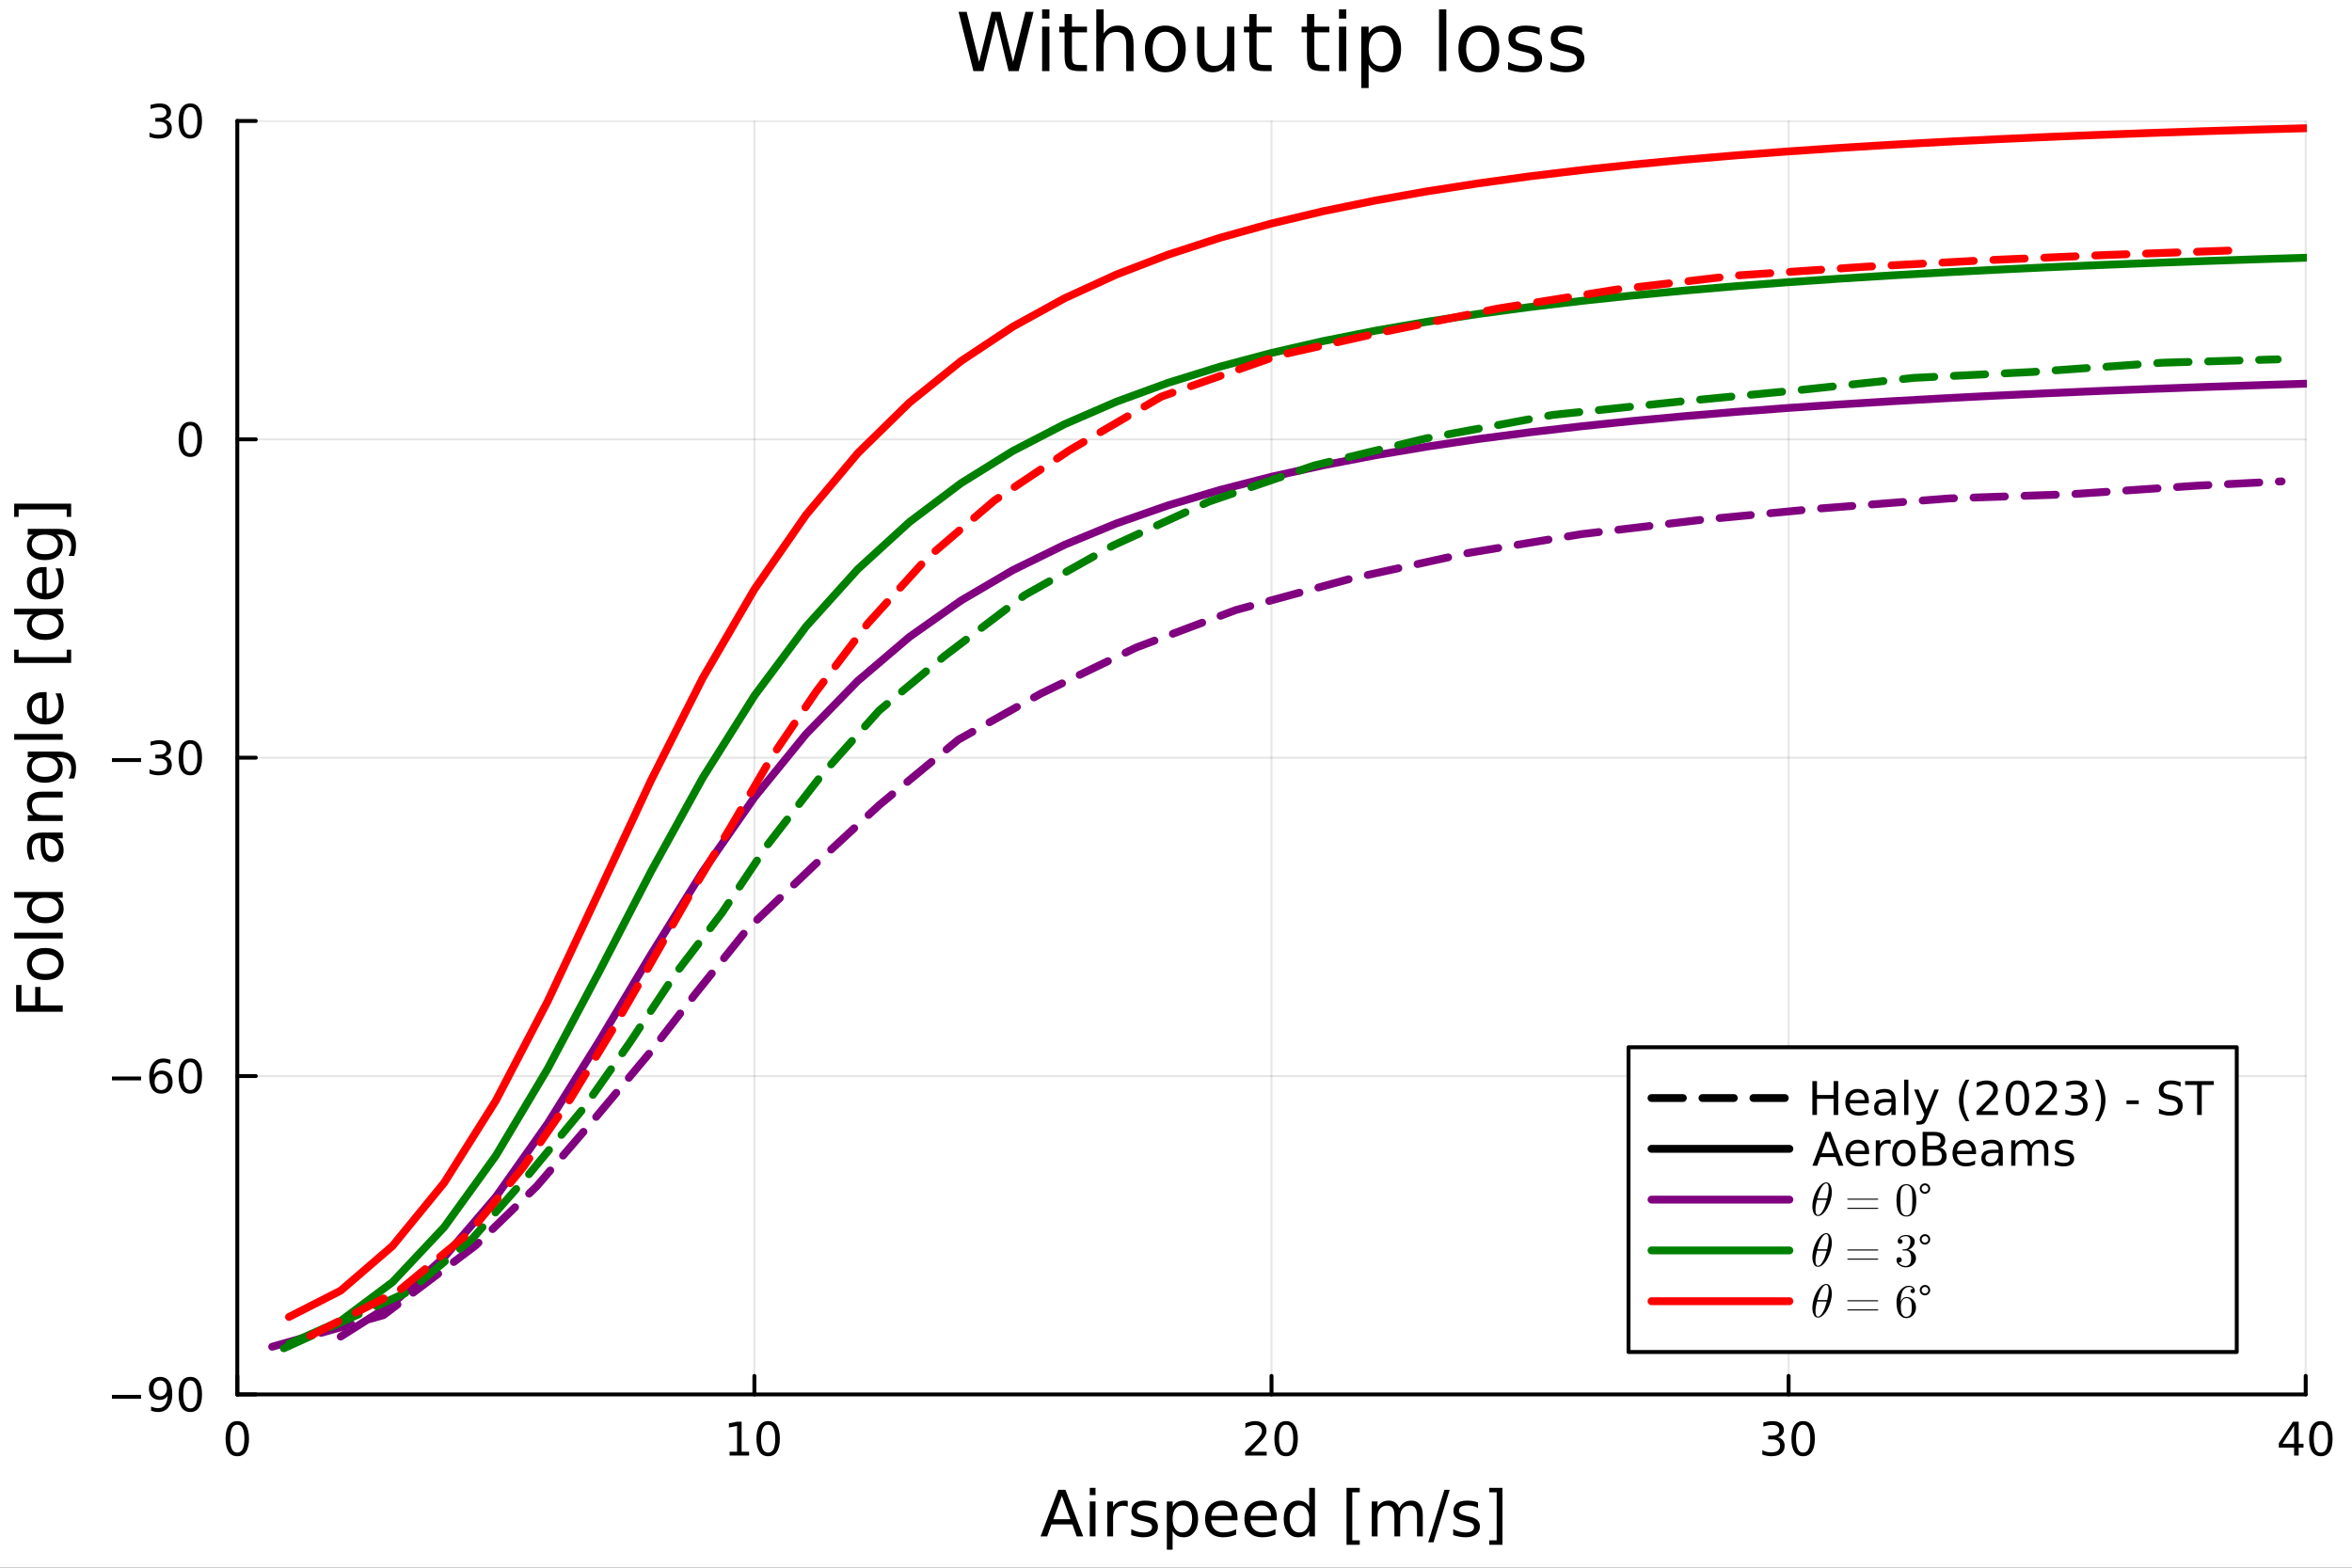 <?xml version="1.0" encoding="utf-8"?>
<svg xmlns="http://www.w3.org/2000/svg" xmlns:xlink="http://www.w3.org/1999/xlink" width="600" height="400" viewBox="0 0 2400 1600">
<rect x="0" y="0" width="2400" height="1600" fill="#333333" stroke="none"/>
<defs>
  <clipPath id="clip690">
    <rect x="0" y="0" width="2400" height="1600"/>
  </clipPath>
</defs>
<path clip-path="url(#clip690)" d="M0 1600 L2400 1600 L2400 0 L0 0  Z" fill="#ffffff" fill-rule="evenodd" fill-opacity="1"/>
<defs>
  <clipPath id="clip691">
    <rect x="480" y="0" width="1681" height="1600"/>
  </clipPath>
</defs>
<path clip-path="url(#clip690)" d="M242.135 1423.18 L2352.76 1423.18 L2352.76 123.472 L242.135 123.472  Z" fill="#ffffff" fill-rule="evenodd" fill-opacity="1"/>
<defs>
  <clipPath id="clip692">
    <rect x="242" y="123" width="2112" height="1301"/>
  </clipPath>
</defs>
<polyline clip-path="url(#clip692)" style="stroke:#000000; stroke-linecap:round; stroke-linejoin:round; stroke-width:2; stroke-opacity:0.1; fill:none" points="242.135,1423.18 242.135,123.472 "/>
<polyline clip-path="url(#clip692)" style="stroke:#000000; stroke-linecap:round; stroke-linejoin:round; stroke-width:2; stroke-opacity:0.1; fill:none" points="769.79,1423.18 769.79,123.472 "/>
<polyline clip-path="url(#clip692)" style="stroke:#000000; stroke-linecap:round; stroke-linejoin:round; stroke-width:2; stroke-opacity:0.1; fill:none" points="1297.45,1423.18 1297.45,123.472 "/>
<polyline clip-path="url(#clip692)" style="stroke:#000000; stroke-linecap:round; stroke-linejoin:round; stroke-width:2; stroke-opacity:0.1; fill:none" points="1825.1,1423.18 1825.1,123.472 "/>
<polyline clip-path="url(#clip692)" style="stroke:#000000; stroke-linecap:round; stroke-linejoin:round; stroke-width:2; stroke-opacity:0.1; fill:none" points="2352.76,1423.18 2352.76,123.472 "/>
<polyline clip-path="url(#clip692)" style="stroke:#000000; stroke-linecap:round; stroke-linejoin:round; stroke-width:2; stroke-opacity:0.1; fill:none" points="242.135,1423.18 2352.76,1423.18 "/>
<polyline clip-path="url(#clip692)" style="stroke:#000000; stroke-linecap:round; stroke-linejoin:round; stroke-width:2; stroke-opacity:0.1; fill:none" points="242.135,1098.25 2352.76,1098.25 "/>
<polyline clip-path="url(#clip692)" style="stroke:#000000; stroke-linecap:round; stroke-linejoin:round; stroke-width:2; stroke-opacity:0.1; fill:none" points="242.135,773.326 2352.76,773.326 "/>
<polyline clip-path="url(#clip692)" style="stroke:#000000; stroke-linecap:round; stroke-linejoin:round; stroke-width:2; stroke-opacity:0.1; fill:none" points="242.135,448.399 2352.76,448.399 "/>
<polyline clip-path="url(#clip692)" style="stroke:#000000; stroke-linecap:round; stroke-linejoin:round; stroke-width:2; stroke-opacity:0.1; fill:none" points="242.135,123.472 2352.76,123.472 "/>
<polyline clip-path="url(#clip690)" style="stroke:#000000; stroke-linecap:round; stroke-linejoin:round; stroke-width:4; stroke-opacity:1; fill:none" points="242.135,1423.18 2352.76,1423.18 "/>
<polyline clip-path="url(#clip690)" style="stroke:#000000; stroke-linecap:round; stroke-linejoin:round; stroke-width:4; stroke-opacity:1; fill:none" points="242.135,1423.18 242.135,1404.28 "/>
<polyline clip-path="url(#clip690)" style="stroke:#000000; stroke-linecap:round; stroke-linejoin:round; stroke-width:4; stroke-opacity:1; fill:none" points="769.79,1423.18 769.79,1404.28 "/>
<polyline clip-path="url(#clip690)" style="stroke:#000000; stroke-linecap:round; stroke-linejoin:round; stroke-width:4; stroke-opacity:1; fill:none" points="1297.45,1423.18 1297.45,1404.28 "/>
<polyline clip-path="url(#clip690)" style="stroke:#000000; stroke-linecap:round; stroke-linejoin:round; stroke-width:4; stroke-opacity:1; fill:none" points="1825.1,1423.18 1825.1,1404.28 "/>
<polyline clip-path="url(#clip690)" style="stroke:#000000; stroke-linecap:round; stroke-linejoin:round; stroke-width:4; stroke-opacity:1; fill:none" points="2352.76,1423.18 2352.76,1404.28 "/>
<path clip-path="url(#clip690)" d="M242.135 1454.1 Q238.524 1454.1 236.695 1457.66 Q234.889 1461.2 234.889 1468.33 Q234.889 1475.44 236.695 1479.01 Q238.524 1482.55 242.135 1482.55 Q245.769 1482.55 247.574 1479.01 Q249.403 1475.44 249.403 1468.33 Q249.403 1461.2 247.574 1457.66 Q245.769 1454.1 242.135 1454.1 M242.135 1450.39 Q247.945 1450.39 251 1455 Q254.079 1459.58 254.079 1468.33 Q254.079 1477.06 251 1481.67 Q247.945 1486.25 242.135 1486.25 Q236.325 1486.25 233.246 1481.67 Q230.19 1477.06 230.19 1468.33 Q230.19 1459.58 233.246 1455 Q236.325 1450.39 242.135 1450.39 Z" fill="#000000" fill-rule="nonzero" fill-opacity="1" /><path clip-path="url(#clip690)" d="M744.478 1481.64 L752.116 1481.64 L752.116 1455.28 L743.806 1456.95 L743.806 1452.69 L752.07 1451.02 L756.746 1451.02 L756.746 1481.64 L764.385 1481.64 L764.385 1485.58 L744.478 1485.58 L744.478 1481.64 Z" fill="#000000" fill-rule="nonzero" fill-opacity="1" /><path clip-path="url(#clip690)" d="M783.829 1454.1 Q780.218 1454.1 778.389 1457.66 Q776.584 1461.2 776.584 1468.33 Q776.584 1475.44 778.389 1479.01 Q780.218 1482.55 783.829 1482.55 Q787.463 1482.55 789.269 1479.01 Q791.098 1475.44 791.098 1468.33 Q791.098 1461.2 789.269 1457.66 Q787.463 1454.1 783.829 1454.1 M783.829 1450.39 Q789.639 1450.39 792.695 1455 Q795.774 1459.58 795.774 1468.33 Q795.774 1477.06 792.695 1481.67 Q789.639 1486.25 783.829 1486.25 Q778.019 1486.25 774.94 1481.67 Q771.885 1477.06 771.885 1468.33 Q771.885 1459.58 774.94 1455 Q778.019 1450.39 783.829 1450.39 Z" fill="#000000" fill-rule="nonzero" fill-opacity="1" /><path clip-path="url(#clip690)" d="M1276.22 1481.64 L1292.54 1481.64 L1292.54 1485.58 L1270.59 1485.58 L1270.59 1481.64 Q1273.26 1478.89 1277.84 1474.26 Q1282.45 1469.61 1283.63 1468.27 Q1285.87 1465.74 1286.75 1464.01 Q1287.65 1462.25 1287.65 1460.56 Q1287.65 1457.8 1285.71 1456.07 Q1283.79 1454.33 1280.69 1454.33 Q1278.49 1454.33 1276.03 1455.09 Q1273.6 1455.86 1270.83 1457.41 L1270.83 1452.69 Q1273.65 1451.55 1276.1 1450.97 Q1278.56 1450.39 1280.59 1450.39 Q1285.96 1450.39 1289.16 1453.08 Q1292.35 1455.77 1292.35 1460.26 Q1292.35 1462.39 1291.54 1464.31 Q1290.76 1466.2 1288.65 1468.8 Q1288.07 1469.47 1284.97 1472.69 Q1281.87 1475.88 1276.22 1481.64 Z" fill="#000000" fill-rule="nonzero" fill-opacity="1" /><path clip-path="url(#clip690)" d="M1312.35 1454.1 Q1308.74 1454.1 1306.91 1457.66 Q1305.11 1461.2 1305.11 1468.33 Q1305.11 1475.44 1306.91 1479.01 Q1308.74 1482.55 1312.35 1482.55 Q1315.99 1482.55 1317.79 1479.01 Q1319.62 1475.44 1319.62 1468.33 Q1319.62 1461.2 1317.79 1457.66 Q1315.99 1454.1 1312.35 1454.1 M1312.35 1450.39 Q1318.16 1450.39 1321.22 1455 Q1324.3 1459.58 1324.3 1468.33 Q1324.3 1477.06 1321.22 1481.67 Q1318.16 1486.25 1312.35 1486.25 Q1306.54 1486.25 1303.46 1481.67 Q1300.41 1477.06 1300.41 1468.33 Q1300.41 1459.58 1303.46 1455 Q1306.54 1450.39 1312.35 1450.39 Z" fill="#000000" fill-rule="nonzero" fill-opacity="1" /><path clip-path="url(#clip690)" d="M1813.94 1466.95 Q1817.3 1467.66 1819.17 1469.93 Q1821.07 1472.2 1821.07 1475.53 Q1821.07 1480.65 1817.55 1483.45 Q1814.04 1486.25 1807.55 1486.25 Q1805.38 1486.25 1803.06 1485.81 Q1800.77 1485.39 1798.32 1484.54 L1798.32 1480.02 Q1800.26 1481.16 1802.58 1481.74 Q1804.89 1482.32 1807.42 1482.32 Q1811.81 1482.32 1814.11 1480.58 Q1816.42 1478.84 1816.42 1475.53 Q1816.42 1472.48 1814.27 1470.77 Q1812.14 1469.03 1808.32 1469.03 L1804.29 1469.03 L1804.29 1465.19 L1808.5 1465.19 Q1811.95 1465.19 1813.78 1463.82 Q1815.61 1462.43 1815.61 1459.84 Q1815.61 1457.18 1813.71 1455.77 Q1811.84 1454.33 1808.32 1454.33 Q1806.4 1454.33 1804.2 1454.75 Q1802 1455.16 1799.36 1456.04 L1799.36 1451.88 Q1802.02 1451.14 1804.34 1450.77 Q1806.67 1450.39 1808.73 1450.39 Q1814.06 1450.39 1817.16 1452.83 Q1820.26 1455.23 1820.26 1459.35 Q1820.26 1462.22 1818.62 1464.21 Q1816.98 1466.18 1813.94 1466.95 Z" fill="#000000" fill-rule="nonzero" fill-opacity="1" /><path clip-path="url(#clip690)" d="M1839.94 1454.1 Q1836.33 1454.1 1834.5 1457.66 Q1832.69 1461.2 1832.69 1468.33 Q1832.69 1475.44 1834.5 1479.01 Q1836.33 1482.55 1839.94 1482.55 Q1843.57 1482.55 1845.38 1479.01 Q1847.21 1475.44 1847.21 1468.33 Q1847.21 1461.2 1845.38 1457.66 Q1843.57 1454.1 1839.94 1454.1 M1839.94 1450.39 Q1845.75 1450.39 1848.8 1455 Q1851.88 1459.58 1851.88 1468.33 Q1851.88 1477.06 1848.8 1481.67 Q1845.75 1486.25 1839.94 1486.25 Q1834.13 1486.25 1831.05 1481.67 Q1827.99 1477.06 1827.99 1468.33 Q1827.99 1459.58 1831.05 1455 Q1834.13 1450.39 1839.94 1450.39 Z" fill="#000000" fill-rule="nonzero" fill-opacity="1" /><path clip-path="url(#clip690)" d="M2340.93 1455.09 L2329.12 1473.54 L2340.93 1473.54 L2340.93 1455.09 M2339.7 1451.02 L2345.58 1451.02 L2345.58 1473.54 L2350.51 1473.54 L2350.51 1477.43 L2345.58 1477.43 L2345.58 1485.58 L2340.93 1485.58 L2340.93 1477.43 L2325.33 1477.43 L2325.33 1472.92 L2339.7 1451.02 Z" fill="#000000" fill-rule="nonzero" fill-opacity="1" /><path clip-path="url(#clip690)" d="M2368.24 1454.1 Q2364.63 1454.1 2362.8 1457.66 Q2361 1461.2 2361 1468.33 Q2361 1475.44 2362.8 1479.01 Q2364.63 1482.55 2368.24 1482.55 Q2371.88 1482.55 2373.68 1479.01 Q2375.51 1475.44 2375.51 1468.33 Q2375.51 1461.2 2373.68 1457.66 Q2371.88 1454.1 2368.24 1454.1 M2368.24 1450.39 Q2374.05 1450.39 2377.11 1455 Q2380.19 1459.58 2380.19 1468.33 Q2380.19 1477.06 2377.11 1481.67 Q2374.05 1486.25 2368.24 1486.25 Q2362.43 1486.25 2359.35 1481.67 Q2356.3 1477.06 2356.3 1468.33 Q2356.3 1459.58 2359.35 1455 Q2362.43 1450.39 2368.24 1450.39 Z" fill="#000000" fill-rule="nonzero" fill-opacity="1" /><path clip-path="url(#clip690)" d="M1083.56 1526.86 L1074.84 1550.51 L1092.31 1550.51 L1083.56 1526.86 M1079.93 1520.52 L1087.22 1520.52 L1105.33 1568.04 L1098.64 1568.04 L1094.32 1555.85 L1072.89 1555.85 L1068.57 1568.04 L1061.79 1568.04 L1079.93 1520.52 Z" fill="#000000" fill-rule="nonzero" fill-opacity="1" /><path clip-path="url(#clip690)" d="M1112.01 1532.4 L1117.87 1532.4 L1117.87 1568.04 L1112.01 1568.04 L1112.01 1532.4 M1112.01 1518.52 L1117.87 1518.52 L1117.87 1525.93 L1112.01 1525.93 L1112.01 1518.52 Z" fill="#000000" fill-rule="nonzero" fill-opacity="1" /><path clip-path="url(#clip690)" d="M1150.78 1537.87 Q1149.79 1537.3 1148.62 1537.04 Q1147.47 1536.76 1146.07 1536.76 Q1141.1 1536.76 1138.43 1540 Q1135.79 1543.22 1135.79 1549.27 L1135.79 1568.04 L1129.9 1568.04 L1129.9 1532.4 L1135.79 1532.4 L1135.79 1537.93 Q1137.63 1534.69 1140.59 1533.13 Q1143.55 1531.54 1147.79 1531.54 Q1148.39 1531.54 1149.12 1531.63 Q1149.86 1531.7 1150.75 1531.85 L1150.78 1537.87 Z" fill="#000000" fill-rule="nonzero" fill-opacity="1" /><path clip-path="url(#clip690)" d="M1179.65 1533.45 L1179.65 1538.98 Q1177.17 1537.71 1174.49 1537.07 Q1171.82 1536.44 1168.95 1536.44 Q1164.59 1536.44 1162.4 1537.77 Q1160.23 1539.11 1160.23 1541.79 Q1160.23 1543.82 1161.79 1545 Q1163.35 1546.15 1168.06 1547.2 L1170.07 1547.64 Q1176.31 1548.98 1178.92 1551.43 Q1181.56 1553.85 1181.56 1558.21 Q1181.56 1563.17 1177.61 1566.07 Q1173.7 1568.97 1166.82 1568.97 Q1163.96 1568.97 1160.84 1568.39 Q1157.75 1567.85 1154.31 1566.74 L1154.31 1560.69 Q1157.56 1562.38 1160.71 1563.24 Q1163.86 1564.07 1166.95 1564.07 Q1171.09 1564.07 1173.31 1562.66 Q1175.54 1561.23 1175.54 1558.65 Q1175.54 1556.27 1173.92 1554.99 Q1172.33 1553.72 1166.88 1552.54 L1164.85 1552.07 Q1159.4 1550.92 1156.99 1548.56 Q1154.57 1546.18 1154.57 1542.04 Q1154.57 1537.01 1158.13 1534.27 Q1161.7 1531.54 1168.25 1531.54 Q1171.5 1531.54 1174.36 1532.01 Q1177.23 1532.49 1179.65 1533.45 Z" fill="#000000" fill-rule="nonzero" fill-opacity="1" /><path clip-path="url(#clip690)" d="M1196.55 1562.7 L1196.55 1581.6 L1190.66 1581.6 L1190.66 1532.4 L1196.55 1532.4 L1196.55 1537.81 Q1198.39 1534.62 1201.2 1533.1 Q1204.03 1531.54 1207.94 1531.54 Q1214.44 1531.54 1218.48 1536.69 Q1222.55 1541.85 1222.55 1550.25 Q1222.55 1558.65 1218.48 1563.81 Q1214.44 1568.97 1207.94 1568.97 Q1204.03 1568.97 1201.2 1567.44 Q1198.39 1565.88 1196.55 1562.7 M1216.47 1550.25 Q1216.47 1543.79 1213.8 1540.13 Q1211.16 1536.44 1206.51 1536.44 Q1201.86 1536.44 1199.19 1540.13 Q1196.55 1543.79 1196.55 1550.25 Q1196.55 1556.71 1199.19 1560.4 Q1201.86 1564.07 1206.51 1564.07 Q1211.16 1564.07 1213.8 1560.4 Q1216.47 1556.71 1216.47 1550.25 Z" fill="#000000" fill-rule="nonzero" fill-opacity="1" /><path clip-path="url(#clip690)" d="M1262.75 1548.76 L1262.75 1551.62 L1235.83 1551.62 Q1236.21 1557.67 1239.45 1560.85 Q1242.73 1564 1248.56 1564 Q1251.93 1564 1255.08 1563.17 Q1258.26 1562.35 1261.38 1560.69 L1261.38 1566.23 Q1258.23 1567.57 1254.92 1568.27 Q1251.61 1568.97 1248.21 1568.97 Q1239.68 1568.97 1234.68 1564 Q1229.71 1559.04 1229.71 1550.57 Q1229.71 1541.82 1234.42 1536.69 Q1239.17 1531.54 1247.19 1531.54 Q1254.38 1531.54 1258.55 1536.18 Q1262.75 1540.8 1262.75 1548.76 M1256.9 1547.04 Q1256.83 1542.23 1254.19 1539.37 Q1251.58 1536.5 1247.25 1536.5 Q1242.35 1536.5 1239.39 1539.27 Q1236.46 1542.04 1236.02 1547.07 L1256.9 1547.04 Z" fill="#000000" fill-rule="nonzero" fill-opacity="1" /><path clip-path="url(#clip690)" d="M1302.86 1548.76 L1302.86 1551.62 L1275.93 1551.62 Q1276.31 1557.67 1279.56 1560.85 Q1282.84 1564 1288.66 1564 Q1292.03 1564 1295.19 1563.17 Q1298.37 1562.35 1301.49 1560.69 L1301.49 1566.23 Q1298.34 1567.57 1295.03 1568.27 Q1291.72 1568.97 1288.31 1568.97 Q1279.78 1568.97 1274.78 1564 Q1269.82 1559.04 1269.82 1550.57 Q1269.82 1541.82 1274.53 1536.69 Q1279.27 1531.54 1287.29 1531.54 Q1294.49 1531.54 1298.65 1536.18 Q1302.86 1540.8 1302.86 1548.76 M1297 1547.04 Q1296.94 1542.23 1294.29 1539.37 Q1291.68 1536.5 1287.36 1536.5 Q1282.45 1536.5 1279.49 1539.27 Q1276.57 1542.04 1276.12 1547.07 L1297 1547.04 Z" fill="#000000" fill-rule="nonzero" fill-opacity="1" /><path clip-path="url(#clip690)" d="M1335.93 1537.81 L1335.93 1518.52 L1341.78 1518.52 L1341.78 1568.04 L1335.93 1568.04 L1335.93 1562.7 Q1334.08 1565.88 1331.25 1567.44 Q1328.45 1568.97 1324.5 1568.97 Q1318.04 1568.97 1313.96 1563.81 Q1309.92 1558.65 1309.92 1550.25 Q1309.92 1541.85 1313.96 1536.69 Q1318.04 1531.54 1324.5 1531.54 Q1328.45 1531.54 1331.25 1533.1 Q1334.08 1534.62 1335.93 1537.81 M1315.97 1550.25 Q1315.97 1556.71 1318.61 1560.4 Q1321.28 1564.07 1325.93 1564.07 Q1330.58 1564.07 1333.25 1560.4 Q1335.93 1556.71 1335.93 1550.25 Q1335.93 1543.79 1333.25 1540.13 Q1330.58 1536.44 1325.93 1536.44 Q1321.28 1536.44 1318.61 1540.13 Q1315.97 1543.79 1315.97 1550.25 Z" fill="#000000" fill-rule="nonzero" fill-opacity="1" /><path clip-path="url(#clip690)" d="M1374.02 1518.52 L1387.52 1518.52 L1387.52 1523.07 L1379.88 1523.07 L1379.88 1572.09 L1387.52 1572.09 L1387.52 1576.64 L1374.02 1576.64 L1374.02 1518.52 Z" fill="#000000" fill-rule="nonzero" fill-opacity="1" /><path clip-path="url(#clip690)" d="M1427.75 1539.24 Q1429.95 1535.29 1433 1533.41 Q1436.06 1531.54 1440.2 1531.54 Q1445.77 1531.54 1448.79 1535.45 Q1451.81 1539.33 1451.81 1546.53 L1451.81 1568.04 L1445.93 1568.04 L1445.93 1546.72 Q1445.93 1541.59 1444.11 1539.11 Q1442.3 1536.63 1438.57 1536.63 Q1434.02 1536.63 1431.38 1539.65 Q1428.74 1542.68 1428.74 1547.9 L1428.74 1568.04 L1422.85 1568.04 L1422.85 1546.72 Q1422.85 1541.56 1421.04 1539.11 Q1419.22 1536.63 1415.43 1536.63 Q1410.95 1536.63 1408.3 1539.68 Q1405.66 1542.71 1405.66 1547.9 L1405.66 1568.04 L1399.77 1568.04 L1399.77 1532.4 L1405.66 1532.4 L1405.66 1537.93 Q1407.67 1534.66 1410.47 1533.1 Q1413.27 1531.54 1417.12 1531.54 Q1421 1531.54 1423.71 1533.51 Q1426.45 1535.48 1427.75 1539.24 Z" fill="#000000" fill-rule="nonzero" fill-opacity="1" /><path clip-path="url(#clip690)" d="M1473.9 1520.52 L1479.31 1520.52 L1462.76 1574.09 L1457.35 1574.09 L1473.9 1520.52 Z" fill="#000000" fill-rule="nonzero" fill-opacity="1" /><path clip-path="url(#clip690)" d="M1508.18 1533.45 L1508.18 1538.98 Q1505.7 1537.71 1503.03 1537.07 Q1500.35 1536.44 1497.49 1536.44 Q1493.13 1536.44 1490.93 1537.77 Q1488.77 1539.11 1488.77 1541.79 Q1488.77 1543.82 1490.33 1545 Q1491.89 1546.15 1496.6 1547.2 L1498.6 1547.64 Q1504.84 1548.98 1507.45 1551.43 Q1510.09 1553.85 1510.09 1558.21 Q1510.09 1563.17 1506.14 1566.07 Q1502.23 1568.97 1495.36 1568.97 Q1492.49 1568.97 1489.37 1568.39 Q1486.28 1567.85 1482.85 1566.74 L1482.85 1560.69 Q1486.09 1562.38 1489.24 1563.24 Q1492.4 1564.07 1495.48 1564.07 Q1499.62 1564.07 1501.85 1562.66 Q1504.08 1561.23 1504.08 1558.65 Q1504.08 1556.27 1502.45 1554.99 Q1500.86 1553.72 1495.42 1552.54 L1493.38 1552.07 Q1487.94 1550.92 1485.52 1548.56 Q1483.1 1546.18 1483.1 1542.04 Q1483.1 1537.01 1486.67 1534.27 Q1490.23 1531.54 1496.79 1531.54 Q1500.03 1531.54 1502.9 1532.01 Q1505.76 1532.49 1508.18 1533.45 Z" fill="#000000" fill-rule="nonzero" fill-opacity="1" /><path clip-path="url(#clip690)" d="M1533.1 1518.52 L1533.1 1576.64 L1519.61 1576.64 L1519.61 1572.09 L1527.22 1572.09 L1527.22 1523.07 L1519.61 1523.07 L1519.61 1518.52 L1533.1 1518.52 Z" fill="#000000" fill-rule="nonzero" fill-opacity="1" /><polyline clip-path="url(#clip690)" style="stroke:#000000; stroke-linecap:round; stroke-linejoin:round; stroke-width:4; stroke-opacity:1; fill:none" points="242.135,1423.18 242.135,123.472 "/>
<polyline clip-path="url(#clip690)" style="stroke:#000000; stroke-linecap:round; stroke-linejoin:round; stroke-width:4; stroke-opacity:1; fill:none" points="242.135,1423.18 261.032,1423.18 "/>
<polyline clip-path="url(#clip690)" style="stroke:#000000; stroke-linecap:round; stroke-linejoin:round; stroke-width:4; stroke-opacity:1; fill:none" points="242.135,1098.25 261.032,1098.25 "/>
<polyline clip-path="url(#clip690)" style="stroke:#000000; stroke-linecap:round; stroke-linejoin:round; stroke-width:4; stroke-opacity:1; fill:none" points="242.135,773.326 261.032,773.326 "/>
<polyline clip-path="url(#clip690)" style="stroke:#000000; stroke-linecap:round; stroke-linejoin:round; stroke-width:4; stroke-opacity:1; fill:none" points="242.135,448.399 261.032,448.399 "/>
<polyline clip-path="url(#clip690)" style="stroke:#000000; stroke-linecap:round; stroke-linejoin:round; stroke-width:4; stroke-opacity:1; fill:none" points="242.135,123.472 261.032,123.472 "/>
<path clip-path="url(#clip690)" d="M114.26 1423.63 L143.936 1423.63 L143.936 1427.57 L114.26 1427.57 L114.26 1423.63 Z" fill="#000000" fill-rule="nonzero" fill-opacity="1" /><path clip-path="url(#clip690)" d="M154.167 1439.74 L154.167 1435.48 Q155.927 1436.32 157.732 1436.76 Q159.538 1437.2 161.274 1437.2 Q165.903 1437.2 168.334 1434.09 Q170.788 1430.97 171.135 1424.63 Q169.792 1426.62 167.732 1427.68 Q165.672 1428.75 163.172 1428.75 Q157.987 1428.75 154.954 1425.62 Q151.945 1422.47 151.945 1417.03 Q151.945 1411.71 155.093 1408.49 Q158.241 1405.27 163.473 1405.27 Q169.468 1405.27 172.616 1409.88 Q175.788 1414.46 175.788 1423.21 Q175.788 1431.39 171.899 1436.27 Q168.033 1441.13 161.482 1441.13 Q159.723 1441.13 157.917 1440.78 Q156.112 1440.44 154.167 1439.74 M163.473 1425.09 Q166.621 1425.09 168.45 1422.94 Q170.302 1420.78 170.302 1417.03 Q170.302 1413.31 168.45 1411.15 Q166.621 1408.98 163.473 1408.98 Q160.325 1408.98 158.473 1411.15 Q156.644 1413.31 156.644 1417.03 Q156.644 1420.78 158.473 1422.94 Q160.325 1425.09 163.473 1425.09 Z" fill="#000000" fill-rule="nonzero" fill-opacity="1" /><path clip-path="url(#clip690)" d="M194.19 1408.98 Q190.579 1408.98 188.75 1412.54 Q186.945 1416.08 186.945 1423.21 Q186.945 1430.32 188.75 1433.89 Q190.579 1437.43 194.19 1437.43 Q197.825 1437.43 199.63 1433.89 Q201.459 1430.32 201.459 1423.21 Q201.459 1416.08 199.63 1412.54 Q197.825 1408.98 194.19 1408.98 M194.19 1405.27 Q200 1405.27 203.056 1409.88 Q206.135 1414.46 206.135 1423.21 Q206.135 1431.94 203.056 1436.55 Q200 1441.13 194.19 1441.13 Q188.38 1441.13 185.301 1436.55 Q182.246 1431.94 182.246 1423.21 Q182.246 1414.46 185.301 1409.88 Q188.38 1405.27 194.19 1405.27 Z" fill="#000000" fill-rule="nonzero" fill-opacity="1" /><path clip-path="url(#clip690)" d="M114.26 1098.7 L143.936 1098.7 L143.936 1102.64 L114.26 1102.64 L114.26 1098.7 Z" fill="#000000" fill-rule="nonzero" fill-opacity="1" /><path clip-path="url(#clip690)" d="M164.607 1096.39 Q161.459 1096.39 159.607 1098.54 Q157.778 1100.7 157.778 1104.45 Q157.778 1108.17 159.607 1110.35 Q161.459 1112.5 164.607 1112.5 Q167.755 1112.5 169.584 1110.35 Q171.436 1108.17 171.436 1104.45 Q171.436 1100.7 169.584 1098.54 Q167.755 1096.39 164.607 1096.39 M173.889 1081.74 L173.889 1086 Q172.13 1085.16 170.325 1084.72 Q168.542 1084.28 166.783 1084.28 Q162.153 1084.28 159.7 1087.41 Q157.269 1090.53 156.922 1096.85 Q158.288 1094.84 160.348 1093.77 Q162.408 1092.69 164.885 1092.69 Q170.093 1092.69 173.102 1095.86 Q176.135 1099.01 176.135 1104.45 Q176.135 1109.77 172.987 1112.99 Q169.839 1116.2 164.607 1116.2 Q158.612 1116.2 155.44 1111.62 Q152.269 1107.01 152.269 1098.29 Q152.269 1090.09 156.158 1085.23 Q160.047 1080.35 166.598 1080.35 Q168.357 1080.35 170.139 1080.7 Q171.945 1081.04 173.889 1081.74 Z" fill="#000000" fill-rule="nonzero" fill-opacity="1" /><path clip-path="url(#clip690)" d="M194.19 1084.05 Q190.579 1084.05 188.75 1087.62 Q186.945 1091.16 186.945 1098.29 Q186.945 1105.39 188.75 1108.96 Q190.579 1112.5 194.19 1112.5 Q197.825 1112.5 199.63 1108.96 Q201.459 1105.39 201.459 1098.29 Q201.459 1091.16 199.63 1087.62 Q197.825 1084.05 194.19 1084.05 M194.19 1080.35 Q200 1080.35 203.056 1084.95 Q206.135 1089.54 206.135 1098.29 Q206.135 1107.01 203.056 1111.62 Q200 1116.2 194.19 1116.2 Q188.38 1116.2 185.301 1111.62 Q182.246 1107.01 182.246 1098.29 Q182.246 1089.54 185.301 1084.95 Q188.38 1080.35 194.19 1080.35 Z" fill="#000000" fill-rule="nonzero" fill-opacity="1" /><path clip-path="url(#clip690)" d="M114.26 773.777 L143.936 773.777 L143.936 777.713 L114.26 777.713 L114.26 773.777 Z" fill="#000000" fill-rule="nonzero" fill-opacity="1" /><path clip-path="url(#clip690)" d="M168.195 771.972 Q171.552 772.689 173.427 774.958 Q175.325 777.226 175.325 780.56 Q175.325 785.675 171.806 788.476 Q168.288 791.277 161.806 791.277 Q159.63 791.277 157.315 790.837 Q155.024 790.421 152.57 789.564 L152.57 785.05 Q154.515 786.185 156.829 786.763 Q159.144 787.342 161.667 787.342 Q166.065 787.342 168.357 785.606 Q170.672 783.87 170.672 780.56 Q170.672 777.504 168.519 775.791 Q166.39 774.055 162.57 774.055 L158.542 774.055 L158.542 770.213 L162.755 770.213 Q166.204 770.213 168.033 768.847 Q169.862 767.458 169.862 764.865 Q169.862 762.203 167.964 760.791 Q166.089 759.356 162.57 759.356 Q160.649 759.356 158.45 759.773 Q156.251 760.189 153.612 761.069 L153.612 756.902 Q156.274 756.162 158.589 755.791 Q160.927 755.421 162.987 755.421 Q168.311 755.421 171.413 757.852 Q174.514 760.259 174.514 764.379 Q174.514 767.25 172.871 769.24 Q171.227 771.208 168.195 771.972 Z" fill="#000000" fill-rule="nonzero" fill-opacity="1" /><path clip-path="url(#clip690)" d="M194.19 759.125 Q190.579 759.125 188.75 762.689 Q186.945 766.231 186.945 773.361 Q186.945 780.467 188.75 784.032 Q190.579 787.574 194.19 787.574 Q197.825 787.574 199.63 784.032 Q201.459 780.467 201.459 773.361 Q201.459 766.231 199.63 762.689 Q197.825 759.125 194.19 759.125 M194.19 755.421 Q200 755.421 203.056 760.027 Q206.135 764.611 206.135 773.361 Q206.135 782.088 203.056 786.694 Q200 791.277 194.19 791.277 Q188.38 791.277 185.301 786.694 Q182.246 782.088 182.246 773.361 Q182.246 764.611 185.301 760.027 Q188.38 755.421 194.19 755.421 Z" fill="#000000" fill-rule="nonzero" fill-opacity="1" /><path clip-path="url(#clip690)" d="M194.19 434.198 Q190.579 434.198 188.75 437.763 Q186.945 441.304 186.945 448.434 Q186.945 455.54 188.75 459.105 Q190.579 462.647 194.19 462.647 Q197.825 462.647 199.63 459.105 Q201.459 455.54 201.459 448.434 Q201.459 441.304 199.63 437.763 Q197.825 434.198 194.19 434.198 M194.19 430.494 Q200 430.494 203.056 435.101 Q206.135 439.684 206.135 448.434 Q206.135 457.161 203.056 461.767 Q200 466.35 194.19 466.35 Q188.38 466.35 185.301 461.767 Q182.246 457.161 182.246 448.434 Q182.246 439.684 185.301 435.101 Q188.38 430.494 194.19 430.494 Z" fill="#000000" fill-rule="nonzero" fill-opacity="1" /><path clip-path="url(#clip690)" d="M168.195 122.118 Q171.552 122.836 173.427 125.104 Q175.325 127.373 175.325 130.706 Q175.325 135.822 171.806 138.623 Q168.288 141.423 161.806 141.423 Q159.63 141.423 157.315 140.984 Q155.024 140.567 152.57 139.71 L152.57 135.197 Q154.515 136.331 156.829 136.91 Q159.144 137.488 161.667 137.488 Q166.065 137.488 168.357 135.752 Q170.672 134.016 170.672 130.706 Q170.672 127.65 168.519 125.937 Q166.39 124.201 162.57 124.201 L158.542 124.201 L158.542 120.359 L162.755 120.359 Q166.204 120.359 168.033 118.993 Q169.862 117.604 169.862 115.012 Q169.862 112.35 167.964 110.937 Q166.089 109.502 162.57 109.502 Q160.649 109.502 158.45 109.919 Q156.251 110.336 153.612 111.215 L153.612 107.049 Q156.274 106.308 158.589 105.937 Q160.927 105.567 162.987 105.567 Q168.311 105.567 171.413 107.998 Q174.514 110.405 174.514 114.525 Q174.514 117.396 172.871 119.386 Q171.227 121.354 168.195 122.118 Z" fill="#000000" fill-rule="nonzero" fill-opacity="1" /><path clip-path="url(#clip690)" d="M194.19 109.271 Q190.579 109.271 188.75 112.836 Q186.945 116.377 186.945 123.507 Q186.945 130.613 188.75 134.178 Q190.579 137.72 194.19 137.72 Q197.825 137.72 199.63 134.178 Q201.459 130.613 201.459 123.507 Q201.459 116.377 199.63 112.836 Q197.825 109.271 194.19 109.271 M194.19 105.567 Q200 105.567 203.056 110.174 Q206.135 114.757 206.135 123.507 Q206.135 132.234 203.056 136.84 Q200 141.423 194.19 141.423 Q188.38 141.423 185.301 136.84 Q182.246 132.234 182.246 123.507 Q182.246 114.757 185.301 110.174 Q188.38 105.567 194.19 105.567 Z" fill="#000000" fill-rule="nonzero" fill-opacity="1" /><path clip-path="url(#clip690)" d="M16.484 1032.6 L16.484 1005.29 L21.895 1005.29 L21.895 1026.17 L35.9 1026.17 L35.9 1007.33 L41.31 1007.33 L41.31 1026.17 L64.004 1026.17 L64.004 1032.6 L16.484 1032.6 Z" fill="#000000" fill-rule="nonzero" fill-opacity="1" /><path clip-path="url(#clip690)" d="M32.462 983.872 Q32.462 988.582 36.154 991.32 Q39.815 994.057 46.212 994.057 Q52.609 994.057 56.302 991.351 Q59.962 988.614 59.962 983.872 Q59.962 979.193 56.27 976.456 Q52.578 973.718 46.212 973.718 Q39.878 973.718 36.186 976.456 Q32.462 979.193 32.462 983.872 M27.497 983.872 Q27.497 976.233 32.462 971.872 Q37.427 967.512 46.212 967.512 Q54.965 967.512 59.962 971.872 Q64.927 976.233 64.927 983.872 Q64.927 991.542 59.962 995.903 Q54.965 1000.23 46.212 1000.23 Q37.427 1000.23 32.462 995.903 Q27.497 991.542 27.497 983.872 Z" fill="#000000" fill-rule="nonzero" fill-opacity="1" /><path clip-path="url(#clip690)" d="M14.479 957.804 L14.479 951.948 L64.004 951.948 L64.004 957.804 L14.479 957.804 Z" fill="#000000" fill-rule="nonzero" fill-opacity="1" /><path clip-path="url(#clip690)" d="M33.767 916.236 L14.479 916.236 L14.479 910.38 L64.004 910.38 L64.004 916.236 L58.657 916.236 Q61.84 918.082 63.399 920.915 Q64.927 923.716 64.927 927.663 Q64.927 934.124 59.771 938.198 Q54.615 942.24 46.212 942.24 Q37.809 942.24 32.653 938.198 Q27.497 934.124 27.497 927.663 Q27.497 923.716 29.056 920.915 Q30.584 918.082 33.767 916.236 M46.212 936.193 Q52.673 936.193 56.365 933.551 Q60.026 930.877 60.026 926.23 Q60.026 921.583 56.365 918.91 Q52.673 916.236 46.212 916.236 Q39.751 916.236 36.09 918.91 Q32.398 921.583 32.398 926.23 Q32.398 930.877 36.09 933.551 Q39.751 936.193 46.212 936.193 Z" fill="#000000" fill-rule="nonzero" fill-opacity="1" /><path clip-path="url(#clip690)" d="M46.085 861.396 Q46.085 868.493 47.708 871.231 Q49.331 873.968 53.246 873.968 Q56.365 873.968 58.211 871.931 Q60.026 869.862 60.026 866.329 Q60.026 861.459 56.588 858.531 Q53.119 855.571 47.39 855.571 L46.085 855.571 L46.085 861.396 M43.666 849.714 L64.004 849.714 L64.004 855.571 L58.593 855.571 Q61.84 857.576 63.399 860.568 Q64.927 863.56 64.927 867.889 Q64.927 873.363 61.872 876.61 Q58.784 879.824 53.628 879.824 Q47.612 879.824 44.557 875.814 Q41.501 871.772 41.501 863.783 L41.501 855.571 L40.928 855.571 Q36.886 855.571 34.69 858.245 Q32.462 860.886 32.462 865.692 Q32.462 868.748 33.194 871.644 Q33.926 874.541 35.39 877.214 L29.98 877.214 Q28.738 874 28.133 870.976 Q27.497 867.952 27.497 865.088 Q27.497 857.353 31.507 853.534 Q35.518 849.714 43.666 849.714 Z" fill="#000000" fill-rule="nonzero" fill-opacity="1" /><path clip-path="url(#clip690)" d="M42.488 808.019 L64.004 808.019 L64.004 813.876 L42.679 813.876 Q37.618 813.876 35.104 815.849 Q32.589 817.822 32.589 821.769 Q32.589 826.511 35.613 829.249 Q38.637 831.986 43.857 831.986 L64.004 831.986 L64.004 837.874 L28.356 837.874 L28.356 831.986 L33.894 831.986 Q30.68 829.885 29.088 827.053 Q27.497 824.188 27.497 820.464 Q27.497 814.321 31.316 811.17 Q35.104 808.019 42.488 808.019 Z" fill="#000000" fill-rule="nonzero" fill-opacity="1" /><path clip-path="url(#clip690)" d="M45.766 772.88 Q39.401 772.88 35.9 775.522 Q32.398 778.132 32.398 782.875 Q32.398 787.585 35.9 790.227 Q39.401 792.837 45.766 792.837 Q52.1 792.837 55.601 790.227 Q59.103 787.585 59.103 782.875 Q59.103 778.132 55.601 775.522 Q52.1 772.88 45.766 772.88 M59.58 767.024 Q68.683 767.024 73.107 771.066 Q77.563 775.108 77.563 783.447 Q77.563 786.535 77.086 789.272 Q76.64 792.009 75.685 794.587 L69.988 794.587 Q71.388 792.009 72.057 789.495 Q72.725 786.98 72.725 784.37 Q72.725 778.61 69.701 775.745 Q66.71 772.88 60.63 772.88 L57.734 772.88 Q60.885 774.695 62.445 777.527 Q64.004 780.36 64.004 784.307 Q64.004 790.864 59.007 794.874 Q54.01 798.884 45.766 798.884 Q37.491 798.884 32.494 794.874 Q27.497 790.864 27.497 784.307 Q27.497 780.36 29.056 777.527 Q30.616 774.695 33.767 772.88 L28.356 772.88 L28.356 767.024 L59.58 767.024 Z" fill="#000000" fill-rule="nonzero" fill-opacity="1" /><path clip-path="url(#clip690)" d="M14.479 754.961 L14.479 749.104 L64.004 749.104 L64.004 754.961 L14.479 754.961 Z" fill="#000000" fill-rule="nonzero" fill-opacity="1" /><path clip-path="url(#clip690)" d="M44.716 706.359 L47.581 706.359 L47.581 733.286 Q53.628 732.904 56.811 729.657 Q59.962 726.379 59.962 720.554 Q59.962 717.18 59.134 714.029 Q58.307 710.847 56.652 707.727 L62.19 707.727 Q63.527 710.878 64.227 714.189 Q64.927 717.499 64.927 720.904 Q64.927 729.434 59.962 734.432 Q54.997 739.397 46.53 739.397 Q37.777 739.397 32.653 734.686 Q27.497 729.944 27.497 721.923 Q27.497 714.73 32.144 710.56 Q36.759 706.359 44.716 706.359 M42.997 712.215 Q38.191 712.279 35.327 714.921 Q32.462 717.531 32.462 721.859 Q32.462 726.761 35.231 729.721 Q38 732.649 43.029 733.095 L42.997 712.215 Z" fill="#000000" fill-rule="nonzero" fill-opacity="1" /><path clip-path="url(#clip690)" d="M14.479 676.567 L14.479 663.072 L19.03 663.072 L19.03 670.711 L68.046 670.711 L68.046 663.072 L72.598 663.072 L72.598 676.567 L14.479 676.567 Z" fill="#000000" fill-rule="nonzero" fill-opacity="1" /><path clip-path="url(#clip690)" d="M33.767 627.138 L14.479 627.138 L14.479 621.281 L64.004 621.281 L64.004 627.138 L58.657 627.138 Q61.84 628.984 63.399 631.816 Q64.927 634.617 64.927 638.564 Q64.927 645.025 59.771 649.099 Q54.615 653.141 46.212 653.141 Q37.809 653.141 32.653 649.099 Q27.497 645.025 27.497 638.564 Q27.497 634.617 29.056 631.816 Q30.584 628.984 33.767 627.138 M46.212 647.094 Q52.673 647.094 56.365 644.452 Q60.026 641.779 60.026 637.132 Q60.026 632.485 56.365 629.811 Q52.673 627.138 46.212 627.138 Q39.751 627.138 36.09 629.811 Q32.398 632.485 32.398 637.132 Q32.398 641.779 36.09 644.452 Q39.751 647.094 46.212 647.094 Z" fill="#000000" fill-rule="nonzero" fill-opacity="1" /><path clip-path="url(#clip690)" d="M44.716 578.726 L47.581 578.726 L47.581 605.653 Q53.628 605.271 56.811 602.025 Q59.962 598.746 59.962 592.922 Q59.962 589.548 59.134 586.397 Q58.307 583.214 56.652 580.095 L62.19 580.095 Q63.527 583.246 64.227 586.556 Q64.927 589.866 64.927 593.272 Q64.927 601.802 59.962 606.799 Q54.997 611.764 46.53 611.764 Q37.777 611.764 32.653 607.054 Q27.497 602.311 27.497 594.29 Q27.497 587.097 32.144 582.928 Q36.759 578.726 44.716 578.726 M42.997 584.583 Q38.191 584.646 35.327 587.288 Q32.462 589.898 32.462 594.227 Q32.462 599.128 35.231 602.088 Q38 605.017 43.029 605.462 L42.997 584.583 Z" fill="#000000" fill-rule="nonzero" fill-opacity="1" /><path clip-path="url(#clip690)" d="M45.766 545.656 Q39.401 545.656 35.9 548.298 Q32.398 550.908 32.398 555.651 Q32.398 560.361 35.9 563.003 Q39.401 565.613 45.766 565.613 Q52.1 565.613 55.601 563.003 Q59.103 560.361 59.103 555.651 Q59.103 550.908 55.601 548.298 Q52.1 545.656 45.766 545.656 M59.58 539.8 Q68.683 539.8 73.107 543.842 Q77.563 547.884 77.563 556.224 Q77.563 559.311 77.086 562.048 Q76.64 564.785 75.685 567.364 L69.988 567.364 Q71.388 564.785 72.057 562.271 Q72.725 559.757 72.725 557.147 Q72.725 551.386 69.701 548.521 Q66.71 545.656 60.63 545.656 L57.734 545.656 Q60.885 547.471 62.445 550.303 Q64.004 553.136 64.004 557.083 Q64.004 563.64 59.007 567.65 Q54.01 571.66 45.766 571.66 Q37.491 571.66 32.494 567.65 Q27.497 563.64 27.497 557.083 Q27.497 553.136 29.056 550.303 Q30.616 547.471 33.767 545.656 L28.356 545.656 L28.356 539.8 L59.58 539.8 Z" fill="#000000" fill-rule="nonzero" fill-opacity="1" /><path clip-path="url(#clip690)" d="M14.479 514.051 L72.598 514.051 L72.598 527.546 L68.046 527.546 L68.046 519.939 L19.03 519.939 L19.03 527.546 L14.479 527.546 L14.479 514.051 Z" fill="#000000" fill-rule="nonzero" fill-opacity="1" /><path clip-path="url(#clip690)" d="M978.113 12.096 L986.376 12.096 L999.096 63.218 L1011.78 12.096 L1020.97 12.096 L1033.69 63.218 L1046.37 12.096 L1054.67 12.096 L1039.48 72.576 L1029.19 72.576 L1016.43 20.076 L1003.55 72.576 L993.263 72.576 L978.113 12.096 Z" fill="#000000" fill-rule="nonzero" fill-opacity="1" /><path clip-path="url(#clip690)" d="M1063.38 27.206 L1070.84 27.206 L1070.84 72.576 L1063.38 72.576 L1063.38 27.206 M1063.38 9.544 L1070.84 9.544 L1070.84 18.983 L1063.38 18.983 L1063.38 9.544 Z" fill="#000000" fill-rule="nonzero" fill-opacity="1" /><path clip-path="url(#clip690)" d="M1093.81 14.324 L1093.81 27.206 L1109.16 27.206 L1109.16 32.999 L1093.81 32.999 L1093.81 57.628 Q1093.81 63.178 1095.31 64.758 Q1096.84 66.338 1101.5 66.338 L1109.16 66.338 L1109.16 72.576 L1101.5 72.576 Q1092.87 72.576 1089.59 69.376 Q1086.31 66.135 1086.31 57.628 L1086.31 32.999 L1080.84 32.999 L1080.84 27.206 L1086.31 27.206 L1086.31 14.324 L1093.81 14.324 Z" fill="#000000" fill-rule="nonzero" fill-opacity="1" /><path clip-path="url(#clip690)" d="M1156.68 45.192 L1156.68 72.576 L1149.22 72.576 L1149.22 45.435 Q1149.22 38.994 1146.71 35.794 Q1144.2 32.594 1139.18 32.594 Q1133.14 32.594 1129.66 36.442 Q1126.17 40.29 1126.17 46.934 L1126.17 72.576 L1118.68 72.576 L1118.68 9.544 L1126.17 9.544 L1126.17 34.254 Q1128.85 30.163 1132.45 28.138 Q1136.1 26.112 1140.84 26.112 Q1148.66 26.112 1152.67 30.973 Q1156.68 35.794 1156.68 45.192 Z" fill="#000000" fill-rule="nonzero" fill-opacity="1" /><path clip-path="url(#clip690)" d="M1189.12 32.431 Q1183.13 32.431 1179.64 37.131 Q1176.16 41.789 1176.16 49.931 Q1176.16 58.074 1179.6 62.773 Q1183.09 67.431 1189.12 67.431 Q1195.08 67.431 1198.56 62.732 Q1202.05 58.033 1202.05 49.931 Q1202.05 41.87 1198.56 37.171 Q1195.08 32.431 1189.12 32.431 M1189.12 26.112 Q1198.85 26.112 1204.4 32.431 Q1209.95 38.751 1209.95 49.931 Q1209.95 61.071 1204.4 67.431 Q1198.85 73.751 1189.12 73.751 Q1179.36 73.751 1173.81 67.431 Q1168.3 61.071 1168.3 49.931 Q1168.3 38.751 1173.81 32.431 Q1179.36 26.112 1189.12 26.112 Z" fill="#000000" fill-rule="nonzero" fill-opacity="1" /><path clip-path="url(#clip690)" d="M1221.53 54.671 L1221.53 27.206 L1228.99 27.206 L1228.99 54.387 Q1228.99 60.828 1231.5 64.069 Q1234.01 67.269 1239.03 67.269 Q1245.07 67.269 1248.55 63.421 Q1252.08 59.573 1252.08 52.929 L1252.08 27.206 L1259.53 27.206 L1259.53 72.576 L1252.08 72.576 L1252.08 65.608 Q1249.36 69.74 1245.76 71.766 Q1242.19 73.751 1237.45 73.751 Q1229.63 73.751 1225.58 68.89 Q1221.53 64.029 1221.53 54.671 M1240.29 26.112 L1240.29 26.112 Z" fill="#000000" fill-rule="nonzero" fill-opacity="1" /><path clip-path="url(#clip690)" d="M1282.25 14.324 L1282.25 27.206 L1297.61 27.206 L1297.61 32.999 L1282.25 32.999 L1282.25 57.628 Q1282.25 63.178 1283.75 64.758 Q1285.29 66.338 1289.95 66.338 L1297.61 66.338 L1297.61 72.576 L1289.95 72.576 Q1281.32 72.576 1278.04 69.376 Q1274.76 66.135 1274.76 57.628 L1274.76 32.999 L1269.29 32.999 L1269.29 27.206 L1274.76 27.206 L1274.76 14.324 L1282.25 14.324 Z" fill="#000000" fill-rule="nonzero" fill-opacity="1" /><path clip-path="url(#clip690)" d="M1341.15 14.324 L1341.15 27.206 L1356.51 27.206 L1356.51 32.999 L1341.15 32.999 L1341.15 57.628 Q1341.15 63.178 1342.65 64.758 Q1344.19 66.338 1348.85 66.338 L1356.51 66.338 L1356.51 72.576 L1348.85 72.576 Q1340.22 72.576 1336.94 69.376 Q1333.66 66.135 1333.66 57.628 L1333.66 32.999 L1328.19 32.999 L1328.19 27.206 L1333.66 27.206 L1333.66 14.324 L1341.15 14.324 Z" fill="#000000" fill-rule="nonzero" fill-opacity="1" /><path clip-path="url(#clip690)" d="M1366.31 27.206 L1373.76 27.206 L1373.76 72.576 L1366.31 72.576 L1366.31 27.206 M1366.31 9.544 L1373.76 9.544 L1373.76 18.983 L1366.31 18.983 L1366.31 9.544 Z" fill="#000000" fill-rule="nonzero" fill-opacity="1" /><path clip-path="url(#clip690)" d="M1396.57 65.77 L1396.57 89.833 L1389.08 89.833 L1389.08 27.206 L1396.57 27.206 L1396.57 34.092 Q1398.92 30.041 1402.49 28.097 Q1406.09 26.112 1411.07 26.112 Q1419.34 26.112 1424.48 32.675 Q1429.67 39.237 1429.67 49.931 Q1429.67 60.626 1424.48 67.188 Q1419.34 73.751 1411.07 73.751 Q1406.09 73.751 1402.49 71.806 Q1398.92 69.821 1396.57 65.77 M1421.93 49.931 Q1421.93 41.708 1418.53 37.05 Q1415.16 32.35 1409.25 32.35 Q1403.34 32.35 1399.93 37.05 Q1396.57 41.708 1396.57 49.931 Q1396.57 58.155 1399.93 62.854 Q1403.34 67.512 1409.25 67.512 Q1415.16 67.512 1418.53 62.854 Q1421.93 58.155 1421.93 49.931 Z" fill="#000000" fill-rule="nonzero" fill-opacity="1" /><path clip-path="url(#clip690)" d="M1468.39 9.544 L1475.85 9.544 L1475.85 72.576 L1468.39 72.576 L1468.39 9.544 Z" fill="#000000" fill-rule="nonzero" fill-opacity="1" /><path clip-path="url(#clip690)" d="M1509.02 32.431 Q1503.03 32.431 1499.54 37.131 Q1496.06 41.789 1496.06 49.931 Q1496.06 58.074 1499.5 62.773 Q1502.99 67.431 1509.02 67.431 Q1514.98 67.431 1518.46 62.732 Q1521.95 58.033 1521.95 49.931 Q1521.95 41.87 1518.46 37.171 Q1514.98 32.431 1509.02 32.431 M1509.02 26.112 Q1518.75 26.112 1524.3 32.431 Q1529.85 38.751 1529.85 49.931 Q1529.85 61.071 1524.3 67.431 Q1518.75 73.751 1509.02 73.751 Q1499.26 73.751 1493.71 67.431 Q1488.2 61.071 1488.2 49.931 Q1488.2 38.751 1493.71 32.431 Q1499.26 26.112 1509.02 26.112 Z" fill="#000000" fill-rule="nonzero" fill-opacity="1" /><path clip-path="url(#clip690)" d="M1571.12 28.543 L1571.12 35.591 Q1567.96 33.971 1564.56 33.161 Q1561.16 32.35 1557.51 32.35 Q1551.96 32.35 1549.17 34.052 Q1546.41 35.753 1546.41 39.156 Q1546.41 41.749 1548.4 43.248 Q1550.38 44.706 1556.38 46.043 L1558.93 46.61 Q1566.87 48.311 1570.19 51.43 Q1573.55 54.509 1573.55 60.059 Q1573.55 66.378 1568.53 70.064 Q1563.55 73.751 1554.8 73.751 Q1551.15 73.751 1547.18 73.022 Q1543.25 72.333 1538.88 70.915 L1538.88 63.218 Q1543.01 65.365 1547.02 66.459 Q1551.03 67.512 1554.96 67.512 Q1560.23 67.512 1563.06 65.73 Q1565.9 63.907 1565.9 60.626 Q1565.9 57.588 1563.83 55.967 Q1561.81 54.347 1554.88 52.848 L1552.29 52.24 Q1545.36 50.782 1542.28 47.785 Q1539.2 44.746 1539.2 39.48 Q1539.2 33.08 1543.74 29.596 Q1548.28 26.112 1556.62 26.112 Q1560.75 26.112 1564.4 26.72 Q1568.05 27.327 1571.12 28.543 Z" fill="#000000" fill-rule="nonzero" fill-opacity="1" /><path clip-path="url(#clip690)" d="M1614.35 28.543 L1614.35 35.591 Q1611.19 33.971 1607.79 33.161 Q1604.38 32.35 1600.74 32.35 Q1595.19 32.35 1592.39 34.052 Q1589.64 35.753 1589.64 39.156 Q1589.64 41.749 1591.62 43.248 Q1593.61 44.706 1599.6 46.043 L1602.15 46.61 Q1610.09 48.311 1613.42 51.43 Q1616.78 54.509 1616.78 60.059 Q1616.78 66.378 1611.75 70.064 Q1606.77 73.751 1598.02 73.751 Q1594.38 73.751 1590.41 73.022 Q1586.48 72.333 1582.1 70.915 L1582.1 63.218 Q1586.23 65.365 1590.24 66.459 Q1594.26 67.512 1598.18 67.512 Q1603.45 67.512 1606.29 65.73 Q1609.12 63.907 1609.12 60.626 Q1609.12 57.588 1607.06 55.967 Q1605.03 54.347 1598.1 52.848 L1595.51 52.24 Q1588.58 50.782 1585.51 47.785 Q1582.43 44.746 1582.43 39.48 Q1582.43 33.08 1586.96 29.596 Q1591.5 26.112 1599.85 26.112 Q1603.98 26.112 1607.62 26.72 Q1611.27 27.327 1614.35 28.543 Z" fill="#000000" fill-rule="nonzero" fill-opacity="1" /><polyline clip-path="url(#clip692)" style="stroke:#800080; stroke-linecap:round; stroke-linejoin:round; stroke-width:8; stroke-opacity:1; fill:none" stroke-dasharray="32, 20" points="277.74,1374.49 391.24,1342.29 485.584,1270.94 547.499,1210.91 603.521,1145.64 662.491,1075.15 709.664,1014.24 762.741,948.093 832.001,881.96 896.902,821.913 977.95,754.913 1062.01,707.929 1159.25,660.934 1260.98,622.647 1378.92,590.457 1498.32,564.355 1613.25,545.215 1737.09,530.428 1855.02,519.12 1989.15,508.684 2114.41,504.34 2242.63,495.643 2328.17,491.296 "/>
<polyline clip-path="url(#clip692)" style="stroke:#800080; stroke-linecap:round; stroke-linejoin:round; stroke-width:8; stroke-opacity:1; fill:none" points="347.666,1364.12 400.431,1330.67 453.197,1283.19 505.962,1221.59 558.728,1146.9 611.493,1062.41 664.259,974.237 717.024,889.626 769.79,813.894 822.556,749.088 875.321,694.897 928.087,649.977 980.852,612.77 1033.62,581.842 1086.38,555.988 1139.15,534.233 1191.91,515.801 1244.68,500.075 1297.45,486.568 1350.21,474.893 1402.98,464.741 1455.74,455.861 1508.51,448.054 1561.27,441.156 1614.04,435.032 1666.8,429.572 1719.57,424.683 1772.34,420.29 1825.1,416.328 1877.87,412.742 1930.63,409.487 1983.4,406.523 2036.16,403.816 2088.93,401.339 2141.69,399.065 2194.46,396.973 2247.22,395.044 2299.99,393.261 2352.76,391.611 "/>
<polyline clip-path="url(#clip692)" style="stroke:#008000; stroke-linecap:round; stroke-linejoin:round; stroke-width:8; stroke-opacity:1; fill:none" stroke-dasharray="32, 20" points="289.622,1376.08 416.33,1318.48 481.87,1264.31 535.759,1203.27 595.479,1131.05 642.092,1064.84 690.162,992.619 736.775,931.576 783.403,861.934 838.755,790.569 897.008,725.226 964.02,669.339 1045.54,607.44 1135.88,556.719 1233.44,512.011 1341.19,475.045 1454.79,447.537 1584.38,423.468 1715.45,409.718 1831.96,398.547 1952.85,385.656 2073.73,379.642 2206.23,370.191 2324.21,366.758 "/>
<polyline clip-path="url(#clip692)" style="stroke:#008000; stroke-linecap:round; stroke-linejoin:round; stroke-width:8; stroke-opacity:1; fill:none" points="294.9,1371.49 347.666,1348.11 400.431,1308.63 453.197,1252.48 505.962,1179.49 558.728,1090.99 611.493,991.567 664.259,889.558 717.024,793.908 769.79,710.072 822.556,639.398 875.321,580.881 928.087,532.711 980.852,493.032 1033.62,460.21 1086.38,432.895 1139.15,410.008 1191.91,390.692 1244.68,374.273 1297.45,360.219 1350.21,348.109 1402.98,337.608 1455.74,328.449 1508.51,320.416 1561.27,313.335 1614.04,307.061 1666.8,301.479 1719.57,296.49 1772.34,292.015 1825.1,287.987 1877.87,284.347 1930.63,281.049 1983.4,278.051 2036.16,275.319 2088.93,272.822 2141.69,270.535 2194.46,268.435 2247.22,266.504 2299.99,264.723 2352.76,263.079 "/>
<polyline clip-path="url(#clip692)" style="stroke:#ff0000; stroke-linecap:round; stroke-linejoin:round; stroke-width:8; stroke-opacity:1; fill:none" stroke-dasharray="32, 20" points="316.645,1363.26 407.038,1317.34 479.131,1257.89 534.06,1191.02 582.124,1121.44 625.613,1049.84 664.528,982.286 703.437,914.063 745.787,843.803 788.152,771.528 832.739,706.001 885.399,636.423 946.08,569.553 1014.73,510.785 1091.4,459.449 1185.21,404.735 1304.2,362.859 1409.47,339.224 1528.45,314.908 1650.92,295.326 1772.18,281.148 1901.45,272.364 2026.19,265.617 2149.77,260.223 2281.31,255.501 "/>
<polyline clip-path="url(#clip692)" style="stroke:#ff0000; stroke-linecap:round; stroke-linejoin:round; stroke-width:8; stroke-opacity:1; fill:none" points="294.9,1344.11 347.666,1317.19 400.431,1271.75 453.197,1207.18 505.962,1123.34 558.728,1022.16 611.493,909.792 664.259,796.54 717.024,692.118 769.79,601.494 822.556,525.405 875.321,462.51 928.087,410.828 980.852,368.371 1033.62,333.379 1086.38,304.386 1139.15,280.209 1191.91,259.906 1244.68,242.732 1297.45,228.103 1350.21,215.558 1402.98,204.731 1455.74,195.33 1508.51,187.123 1561.27,179.921 1614.04,173.571 1666.8,167.949 1719.57,162.951 1772.34,158.493 1825.1,154.504 1877.87,150.924 1930.63,147.704 1983.4,144.8 2036.16,142.178 2088.93,139.805 2141.69,137.657 2194.46,135.708 2247.22,133.941 2299.99,132.338 2352.76,130.884 "/>
<path clip-path="url(#clip690)" d="M1661.76 1379.86 L2282.4 1379.86 L2282.4 1068.82 L1661.76 1068.82  Z" fill="#ffffff" fill-rule="evenodd" fill-opacity="1"/>
<polyline clip-path="url(#clip690)" style="stroke:#000000; stroke-linecap:round; stroke-linejoin:round; stroke-width:4; stroke-opacity:1; fill:none" points="1661.76,1379.86 2282.4,1379.86 2282.4,1068.82 1661.76,1068.82 1661.76,1379.86 "/>
<polyline clip-path="url(#clip690)" style="stroke:#000000; stroke-linecap:round; stroke-linejoin:round; stroke-width:8; stroke-opacity:1; fill:none" stroke-dasharray="32, 20" points="1685.21,1120.66 1825.92,1120.66 "/>
<path clip-path="url(#clip690)" d="M1849.37 1103.38 L1854.05 1103.38 L1854.05 1117.54 L1871.04 1117.54 L1871.04 1103.38 L1875.71 1103.38 L1875.71 1137.94 L1871.04 1137.94 L1871.04 1121.48 L1854.05 1121.48 L1854.05 1137.94 L1849.37 1137.94 L1849.37 1103.38 Z" fill="#000000" fill-rule="nonzero" fill-opacity="1" /><path clip-path="url(#clip690)" d="M1907.01 1123.91 L1907.01 1125.99 L1887.42 1125.99 Q1887.7 1130.39 1890.06 1132.7 Q1892.45 1135 1896.68 1135 Q1899.14 1135 1901.43 1134.39 Q1903.74 1133.79 1906.01 1132.59 L1906.01 1136.62 Q1903.72 1137.59 1901.31 1138.1 Q1898.91 1138.61 1896.43 1138.61 Q1890.23 1138.61 1886.59 1135 Q1882.98 1131.39 1882.98 1125.23 Q1882.98 1118.86 1886.41 1115.14 Q1889.86 1111.39 1895.69 1111.39 Q1900.92 1111.39 1903.95 1114.77 Q1907.01 1118.12 1907.01 1123.91 M1902.75 1122.66 Q1902.7 1119.16 1900.78 1117.08 Q1898.88 1115 1895.73 1115 Q1892.17 1115 1890.02 1117.01 Q1887.89 1119.02 1887.56 1122.68 L1902.75 1122.66 Z" fill="#000000" fill-rule="nonzero" fill-opacity="1" /><path clip-path="url(#clip690)" d="M1925.78 1124.9 Q1920.62 1124.9 1918.63 1126.08 Q1916.64 1127.27 1916.64 1130.11 Q1916.64 1132.38 1918.12 1133.72 Q1919.62 1135.04 1922.19 1135.04 Q1925.73 1135.04 1927.86 1132.54 Q1930.02 1130.02 1930.02 1125.85 L1930.02 1124.9 L1925.78 1124.9 M1934.28 1123.14 L1934.28 1137.94 L1930.02 1137.94 L1930.02 1134 Q1928.56 1136.36 1926.38 1137.5 Q1924.21 1138.61 1921.06 1138.61 Q1917.08 1138.61 1914.72 1136.39 Q1912.38 1134.14 1912.38 1130.39 Q1912.38 1126.02 1915.29 1123.79 Q1918.23 1121.57 1924.04 1121.57 L1930.02 1121.57 L1930.02 1121.15 Q1930.02 1118.21 1928.07 1116.62 Q1926.15 1115 1922.66 1115 Q1920.43 1115 1918.33 1115.53 Q1916.22 1116.06 1914.28 1117.13 L1914.28 1113.19 Q1916.61 1112.29 1918.81 1111.85 Q1921.01 1111.39 1923.1 1111.39 Q1928.72 1111.39 1931.5 1114.3 Q1934.28 1117.22 1934.28 1123.14 Z" fill="#000000" fill-rule="nonzero" fill-opacity="1" /><path clip-path="url(#clip690)" d="M1943.05 1101.92 L1947.31 1101.92 L1947.31 1137.94 L1943.05 1137.94 L1943.05 1101.92 Z" fill="#000000" fill-rule="nonzero" fill-opacity="1" /><path clip-path="url(#clip690)" d="M1967.01 1140.34 Q1965.2 1144.97 1963.49 1146.39 Q1961.78 1147.8 1958.91 1147.8 L1955.5 1147.8 L1955.5 1144.23 L1958 1144.23 Q1959.76 1144.23 1960.73 1143.4 Q1961.71 1142.57 1962.89 1139.46 L1963.65 1137.52 L1953.17 1112.01 L1957.68 1112.01 L1965.78 1132.29 L1973.88 1112.01 L1978.4 1112.01 L1967.01 1140.34 Z" fill="#000000" fill-rule="nonzero" fill-opacity="1" /><path clip-path="url(#clip690)" d="M2009.58 1101.96 Q2006.48 1107.29 2004.97 1112.5 Q2003.47 1117.7 2003.47 1123.05 Q2003.47 1128.4 2004.97 1133.65 Q2006.5 1138.89 2009.58 1144.19 L2005.87 1144.19 Q2002.4 1138.75 2000.66 1133.49 Q1998.95 1128.24 1998.95 1123.05 Q1998.95 1117.89 2000.66 1112.66 Q2002.38 1107.43 2005.87 1101.96 L2009.58 1101.96 Z" fill="#000000" fill-rule="nonzero" fill-opacity="1" /><path clip-path="url(#clip690)" d="M2022.47 1134 L2038.79 1134 L2038.79 1137.94 L2016.85 1137.94 L2016.85 1134 Q2019.51 1131.25 2024.09 1126.62 Q2028.7 1121.96 2029.88 1120.62 Q2032.12 1118.1 2033 1116.36 Q2033.91 1114.6 2033.91 1112.91 Q2033.91 1110.16 2031.96 1108.42 Q2030.04 1106.69 2026.94 1106.69 Q2024.74 1106.69 2022.29 1107.45 Q2019.85 1108.21 2017.08 1109.77 L2017.08 1105.04 Q2019.9 1103.91 2022.35 1103.33 Q2024.81 1102.75 2026.85 1102.75 Q2032.22 1102.75 2035.41 1105.44 Q2038.6 1108.12 2038.6 1112.61 Q2038.6 1114.74 2037.79 1116.66 Q2037.01 1118.56 2034.9 1121.15 Q2034.32 1121.83 2031.22 1125.04 Q2028.12 1128.24 2022.47 1134 Z" fill="#000000" fill-rule="nonzero" fill-opacity="1" /><path clip-path="url(#clip690)" d="M2058.6 1106.45 Q2054.99 1106.45 2053.16 1110.02 Q2051.36 1113.56 2051.36 1120.69 Q2051.36 1127.8 2053.16 1131.36 Q2054.99 1134.9 2058.6 1134.9 Q2062.24 1134.9 2064.04 1131.36 Q2065.87 1127.8 2065.87 1120.69 Q2065.87 1113.56 2064.04 1110.02 Q2062.24 1106.45 2058.6 1106.45 M2058.6 1102.75 Q2064.41 1102.75 2067.47 1107.36 Q2070.55 1111.94 2070.55 1120.69 Q2070.55 1129.42 2067.47 1134.02 Q2064.41 1138.61 2058.6 1138.61 Q2052.79 1138.61 2049.72 1134.02 Q2046.66 1129.42 2046.66 1120.69 Q2046.66 1111.94 2049.72 1107.36 Q2052.79 1102.75 2058.6 1102.75 Z" fill="#000000" fill-rule="nonzero" fill-opacity="1" /><path clip-path="url(#clip690)" d="M2082.79 1134 L2099.11 1134 L2099.11 1137.94 L2077.17 1137.94 L2077.17 1134 Q2079.83 1131.25 2084.41 1126.62 Q2089.02 1121.96 2090.2 1120.62 Q2092.45 1118.1 2093.33 1116.36 Q2094.23 1114.6 2094.23 1112.91 Q2094.23 1110.16 2092.28 1108.42 Q2090.36 1106.69 2087.26 1106.69 Q2085.06 1106.69 2082.61 1107.45 Q2080.18 1108.21 2077.4 1109.77 L2077.4 1105.04 Q2080.22 1103.91 2082.68 1103.33 Q2085.13 1102.75 2087.17 1102.75 Q2092.54 1102.75 2095.73 1105.44 Q2098.93 1108.12 2098.93 1112.61 Q2098.93 1114.74 2098.12 1116.66 Q2097.33 1118.56 2095.22 1121.15 Q2094.65 1121.83 2091.54 1125.04 Q2088.44 1128.24 2082.79 1134 Z" fill="#000000" fill-rule="nonzero" fill-opacity="1" /><path clip-path="url(#clip690)" d="M2123.09 1119.3 Q2126.45 1120.02 2128.33 1122.29 Q2130.22 1124.56 2130.22 1127.89 Q2130.22 1133.01 2126.71 1135.81 Q2123.19 1138.61 2116.71 1138.61 Q2114.53 1138.61 2112.22 1138.17 Q2109.92 1137.75 2107.47 1136.89 L2107.47 1132.38 Q2109.41 1133.51 2111.73 1134.09 Q2114.04 1134.67 2116.57 1134.67 Q2120.97 1134.67 2123.26 1132.94 Q2125.57 1131.2 2125.57 1127.89 Q2125.57 1124.83 2123.42 1123.12 Q2121.29 1121.39 2117.47 1121.39 L2113.44 1121.39 L2113.44 1117.54 L2117.65 1117.54 Q2121.1 1117.54 2122.93 1116.18 Q2124.76 1114.79 2124.76 1112.2 Q2124.76 1109.53 2122.86 1108.12 Q2120.99 1106.69 2117.47 1106.69 Q2115.55 1106.69 2113.35 1107.1 Q2111.15 1107.52 2108.51 1108.4 L2108.51 1104.23 Q2111.17 1103.49 2113.49 1103.12 Q2115.83 1102.75 2117.89 1102.75 Q2123.21 1102.75 2126.31 1105.18 Q2129.41 1107.59 2129.41 1111.71 Q2129.41 1114.58 2127.77 1116.57 Q2126.13 1118.54 2123.09 1119.3 Z" fill="#000000" fill-rule="nonzero" fill-opacity="1" /><path clip-path="url(#clip690)" d="M2137.82 1101.96 L2141.52 1101.96 Q2144.99 1107.43 2146.71 1112.66 Q2148.44 1117.89 2148.44 1123.05 Q2148.44 1128.24 2146.71 1133.49 Q2144.99 1138.75 2141.52 1144.19 L2137.82 1144.19 Q2140.9 1138.89 2142.4 1133.65 Q2143.93 1128.4 2143.93 1123.05 Q2143.93 1117.7 2142.4 1112.5 Q2140.9 1107.29 2137.82 1101.96 Z" fill="#000000" fill-rule="nonzero" fill-opacity="1" /><path clip-path="url(#clip690)" d="M2169.9 1123.05 L2182.38 1123.05 L2182.38 1126.85 L2169.9 1126.85 L2169.9 1123.05 Z" fill="#000000" fill-rule="nonzero" fill-opacity="1" /><path clip-path="url(#clip690)" d="M2225.13 1104.51 L2225.13 1109.07 Q2222.47 1107.8 2220.11 1107.17 Q2217.75 1106.55 2215.55 1106.55 Q2211.73 1106.55 2209.65 1108.03 Q2207.59 1109.51 2207.59 1112.24 Q2207.59 1114.53 2208.95 1115.71 Q2210.34 1116.87 2214.18 1117.59 L2217.01 1118.17 Q2222.24 1119.16 2224.71 1121.69 Q2227.21 1124.19 2227.21 1128.4 Q2227.21 1133.42 2223.83 1136.01 Q2220.48 1138.61 2213.97 1138.61 Q2211.52 1138.61 2208.74 1138.05 Q2205.99 1137.5 2203.02 1136.41 L2203.02 1131.59 Q2205.87 1133.19 2208.6 1134 Q2211.34 1134.81 2213.97 1134.81 Q2217.98 1134.81 2220.15 1133.24 Q2222.33 1131.66 2222.33 1128.75 Q2222.33 1126.2 2220.76 1124.77 Q2219.21 1123.33 2215.64 1122.61 L2212.79 1122.06 Q2207.56 1121.02 2205.22 1118.79 Q2202.89 1116.57 2202.89 1112.61 Q2202.89 1108.03 2206.1 1105.39 Q2209.34 1102.75 2215.02 1102.75 Q2217.45 1102.75 2219.97 1103.19 Q2222.49 1103.63 2225.13 1104.51 Z" fill="#000000" fill-rule="nonzero" fill-opacity="1" /><path clip-path="url(#clip690)" d="M2229.71 1103.38 L2258.95 1103.38 L2258.95 1107.31 L2246.68 1107.31 L2246.68 1137.94 L2241.98 1137.94 L2241.98 1107.31 L2229.71 1107.31 L2229.71 1103.38 Z" fill="#000000" fill-rule="nonzero" fill-opacity="1" /><polyline clip-path="url(#clip690)" style="stroke:#000000; stroke-linecap:round; stroke-linejoin:round; stroke-width:8; stroke-opacity:1; fill:none" points="1685.21,1172.5 1825.92,1172.5 "/>
<path clip-path="url(#clip690)" d="M1865.2 1159.82 L1858.86 1177.02 L1871.57 1177.02 L1865.2 1159.82 M1862.56 1155.22 L1867.86 1155.22 L1881.04 1189.78 L1876.17 1189.78 L1873.03 1180.91 L1857.45 1180.91 L1854.3 1189.78 L1849.37 1189.78 L1862.56 1155.22 Z" fill="#000000" fill-rule="nonzero" fill-opacity="1" /><path clip-path="url(#clip690)" d="M1907.24 1175.75 L1907.24 1177.83 L1887.66 1177.83 Q1887.93 1182.23 1890.3 1184.54 Q1892.68 1186.84 1896.92 1186.84 Q1899.37 1186.84 1901.66 1186.23 Q1903.98 1185.63 1906.24 1184.43 L1906.24 1188.46 Q1903.95 1189.43 1901.55 1189.94 Q1899.14 1190.45 1896.66 1190.45 Q1890.46 1190.45 1886.82 1186.84 Q1883.21 1183.23 1883.21 1177.07 Q1883.21 1170.7 1886.64 1166.98 Q1890.09 1163.23 1895.92 1163.23 Q1901.15 1163.23 1904.18 1166.61 Q1907.24 1169.96 1907.24 1175.75 M1902.98 1174.5 Q1902.93 1171 1901.01 1168.92 Q1899.11 1166.84 1895.97 1166.84 Q1892.4 1166.84 1890.25 1168.85 Q1888.12 1170.86 1887.8 1174.52 L1902.98 1174.5 Z" fill="#000000" fill-rule="nonzero" fill-opacity="1" /><path clip-path="url(#clip690)" d="M1929.25 1167.83 Q1928.54 1167.42 1927.68 1167.23 Q1926.85 1167.02 1925.83 1167.02 Q1922.22 1167.02 1920.27 1169.38 Q1918.35 1171.72 1918.35 1176.12 L1918.35 1189.78 L1914.07 1189.78 L1914.07 1163.85 L1918.35 1163.85 L1918.35 1167.88 Q1919.69 1165.52 1921.85 1164.38 Q1924 1163.23 1927.08 1163.23 Q1927.52 1163.23 1928.05 1163.29 Q1928.58 1163.34 1929.23 1163.46 L1929.25 1167.83 Z" fill="#000000" fill-rule="nonzero" fill-opacity="1" /><path clip-path="url(#clip690)" d="M1942.73 1166.84 Q1939.3 1166.84 1937.31 1169.52 Q1935.32 1172.18 1935.32 1176.84 Q1935.32 1181.49 1937.29 1184.17 Q1939.28 1186.84 1942.73 1186.84 Q1946.13 1186.84 1948.12 1184.15 Q1950.11 1181.47 1950.11 1176.84 Q1950.11 1172.23 1948.12 1169.54 Q1946.13 1166.84 1942.73 1166.84 M1942.73 1163.23 Q1948.28 1163.23 1951.45 1166.84 Q1954.62 1170.45 1954.62 1176.84 Q1954.62 1183.2 1951.45 1186.84 Q1948.28 1190.45 1942.73 1190.45 Q1937.15 1190.45 1933.98 1186.84 Q1930.83 1183.2 1930.83 1176.84 Q1930.83 1170.45 1933.98 1166.84 Q1937.15 1163.23 1942.73 1163.23 Z" fill="#000000" fill-rule="nonzero" fill-opacity="1" /><path clip-path="url(#clip690)" d="M1966.54 1173.27 L1966.54 1185.93 L1974.04 1185.93 Q1977.82 1185.93 1979.62 1184.38 Q1981.45 1182.81 1981.45 1179.59 Q1981.45 1176.35 1979.62 1174.82 Q1977.82 1173.27 1974.04 1173.27 L1966.54 1173.27 M1966.54 1159.06 L1966.54 1169.48 L1973.47 1169.48 Q1976.89 1169.48 1978.56 1168.2 Q1980.25 1166.91 1980.25 1164.27 Q1980.25 1161.65 1978.56 1160.36 Q1976.89 1159.06 1973.47 1159.06 L1966.54 1159.06 M1961.87 1155.22 L1973.81 1155.22 Q1979.16 1155.22 1982.05 1157.44 Q1984.95 1159.66 1984.95 1163.76 Q1984.95 1166.93 1983.47 1168.8 Q1981.98 1170.68 1979.11 1171.14 Q1982.56 1171.88 1984.46 1174.24 Q1986.38 1176.58 1986.38 1180.1 Q1986.38 1184.73 1983.23 1187.25 Q1980.09 1189.78 1974.28 1189.78 L1961.87 1189.78 L1961.87 1155.22 Z" fill="#000000" fill-rule="nonzero" fill-opacity="1" /><path clip-path="url(#clip690)" d="M2016.38 1175.75 L2016.38 1177.83 L1996.8 1177.83 Q1997.08 1182.23 1999.44 1184.54 Q2001.82 1186.84 2006.06 1186.84 Q2008.51 1186.84 2010.8 1186.23 Q2013.12 1185.63 2015.39 1184.43 L2015.39 1188.46 Q2013.1 1189.43 2010.69 1189.94 Q2008.28 1190.45 2005.8 1190.45 Q1999.6 1190.45 1995.97 1186.84 Q1992.35 1183.23 1992.35 1177.07 Q1992.35 1170.7 1995.78 1166.98 Q1999.23 1163.23 2005.06 1163.23 Q2010.29 1163.23 2013.33 1166.61 Q2016.38 1169.96 2016.38 1175.75 M2012.12 1174.5 Q2012.08 1171 2010.16 1168.92 Q2008.26 1166.84 2005.11 1166.84 Q2001.54 1166.84 1999.39 1168.85 Q1997.26 1170.86 1996.94 1174.52 L2012.12 1174.5 Z" fill="#000000" fill-rule="nonzero" fill-opacity="1" /><path clip-path="url(#clip690)" d="M2035.16 1176.74 Q2029.99 1176.74 2028 1177.92 Q2026.01 1179.11 2026.01 1181.95 Q2026.01 1184.22 2027.49 1185.56 Q2029 1186.88 2031.57 1186.88 Q2035.11 1186.88 2037.24 1184.38 Q2039.39 1181.86 2039.39 1177.69 L2039.39 1176.74 L2035.16 1176.74 M2043.65 1174.98 L2043.65 1189.78 L2039.39 1189.78 L2039.39 1185.84 Q2037.93 1188.2 2035.76 1189.34 Q2033.58 1190.45 2030.43 1190.45 Q2026.45 1190.45 2024.09 1188.23 Q2021.75 1185.98 2021.75 1182.23 Q2021.75 1177.86 2024.67 1175.63 Q2027.61 1173.41 2033.42 1173.41 L2039.39 1173.41 L2039.39 1172.99 Q2039.39 1170.05 2037.45 1168.46 Q2035.53 1166.84 2032.03 1166.84 Q2029.81 1166.84 2027.7 1167.37 Q2025.6 1167.9 2023.65 1168.97 L2023.65 1165.03 Q2025.99 1164.13 2028.19 1163.69 Q2030.39 1163.23 2032.47 1163.23 Q2038.1 1163.23 2040.87 1166.14 Q2043.65 1169.06 2043.65 1174.98 Z" fill="#000000" fill-rule="nonzero" fill-opacity="1" /><path clip-path="url(#clip690)" d="M2072.61 1168.83 Q2074.21 1165.96 2076.43 1164.59 Q2078.65 1163.23 2081.66 1163.23 Q2085.71 1163.23 2087.91 1166.07 Q2090.11 1168.9 2090.11 1174.13 L2090.11 1189.78 L2085.83 1189.78 L2085.83 1174.27 Q2085.83 1170.54 2084.51 1168.73 Q2083.19 1166.93 2080.48 1166.93 Q2077.17 1166.93 2075.25 1169.13 Q2073.33 1171.33 2073.33 1175.12 L2073.33 1189.78 L2069.04 1189.78 L2069.04 1174.27 Q2069.04 1170.52 2067.72 1168.73 Q2066.41 1166.93 2063.65 1166.93 Q2060.39 1166.93 2058.47 1169.15 Q2056.54 1171.35 2056.54 1175.12 L2056.54 1189.78 L2052.26 1189.78 L2052.26 1163.85 L2056.54 1163.85 L2056.54 1167.88 Q2058 1165.49 2060.04 1164.36 Q2062.08 1163.23 2064.88 1163.23 Q2067.7 1163.23 2069.67 1164.66 Q2071.66 1166.1 2072.61 1168.83 Z" fill="#000000" fill-rule="nonzero" fill-opacity="1" /><path clip-path="url(#clip690)" d="M2115.13 1164.61 L2115.13 1168.64 Q2113.33 1167.72 2111.38 1167.25 Q2109.44 1166.79 2107.35 1166.79 Q2104.18 1166.79 2102.59 1167.76 Q2101.01 1168.73 2101.01 1170.68 Q2101.01 1172.16 2102.15 1173.02 Q2103.28 1173.85 2106.71 1174.61 L2108.16 1174.94 Q2112.7 1175.91 2114.6 1177.69 Q2116.52 1179.45 2116.52 1182.62 Q2116.52 1186.23 2113.65 1188.34 Q2110.8 1190.45 2105.8 1190.45 Q2103.72 1190.45 2101.45 1190.03 Q2099.21 1189.64 2096.71 1188.83 L2096.71 1184.43 Q2099.07 1185.66 2101.36 1186.28 Q2103.65 1186.88 2105.9 1186.88 Q2108.91 1186.88 2110.53 1185.86 Q2112.15 1184.82 2112.15 1182.95 Q2112.15 1181.21 2110.97 1180.29 Q2109.81 1179.36 2105.85 1178.5 L2104.37 1178.16 Q2100.41 1177.32 2098.65 1175.61 Q2096.89 1173.87 2096.89 1170.86 Q2096.89 1167.21 2099.48 1165.22 Q2102.08 1163.23 2106.84 1163.23 Q2109.21 1163.23 2111.29 1163.57 Q2113.37 1163.92 2115.13 1164.61 Z" fill="#000000" fill-rule="nonzero" fill-opacity="1" /><polyline clip-path="url(#clip690)" style="stroke:#800080; stroke-linecap:round; stroke-linejoin:round; stroke-width:8; stroke-opacity:1; fill:none" points="1685.21,1224.34 1825.92,1224.34 "/>
<path clip-path="url(#clip690)" d="M1869.18 1216.57 Q1869.18 1220.51 1867.92 1224.93 Q1866.68 1229.34 1864.71 1232.9 Q1862.74 1236.43 1860.17 1238.77 Q1857.59 1241.09 1855.13 1241.09 Q1853.56 1241.09 1852.39 1240.23 Q1851.24 1239.34 1850.61 1237.86 Q1849.98 1236.36 1849.67 1234.72 Q1849.37 1233.06 1849.37 1231.26 Q1849.37 1228.56 1849.95 1225.63 Q1850.54 1222.68 1851.52 1220.01 Q1852.51 1217.32 1853.89 1214.88 Q1855.27 1212.42 1856.79 1210.64 Q1858.34 1208.84 1860.07 1207.79 Q1861.81 1206.73 1863.42 1206.73 Q1864.59 1206.73 1865.53 1207.25 Q1866.49 1207.74 1867.1 1208.61 Q1867.71 1209.45 1868.13 1210.46 Q1868.58 1211.46 1868.79 1212.64 Q1869 1213.78 1869.09 1214.74 Q1869.18 1215.68 1869.18 1216.57 M1866.02 1213.6 Q1866.02 1212.4 1865.93 1211.51 Q1865.84 1210.6 1865.58 1209.68 Q1865.32 1208.77 1864.76 1208.28 Q1864.22 1207.79 1863.38 1207.79 Q1860.92 1207.79 1858.15 1212.82 Q1857.26 1214.39 1856.47 1216.52 Q1855.67 1218.66 1855.39 1219.66 Q1855.11 1220.67 1854.45 1223.15 L1864.48 1223.15 Q1866.02 1216.76 1866.02 1213.6 M1864.06 1224.67 L1854.08 1224.67 Q1852.53 1230.53 1852.53 1234.18 Q1852.53 1237.37 1853.19 1238.7 Q1853.87 1240.02 1855.13 1240.02 Q1856.58 1240.02 1857.94 1238.56 Q1859.3 1237.09 1860.68 1234.42 Q1862.51 1230.95 1864.06 1224.67 Z" fill="#000000" fill-rule="nonzero" fill-opacity="1" /><path clip-path="url(#clip690)" d="M1884.94 1233.27 Q1884.99 1232.69 1885.9 1232.69 L1915.3 1232.69 Q1916.68 1232.69 1916.7 1233.22 Q1916.7 1233.81 1915.39 1233.79 L1886.23 1233.79 Q1884.94 1233.81 1884.94 1233.27 M1884.94 1223.9 Q1884.94 1223.32 1885.95 1223.34 L1915.25 1223.34 Q1916.68 1223.34 1916.7 1223.9 Q1916.7 1224.44 1915.48 1224.44 L1885.9 1224.44 Q1884.94 1224.44 1884.94 1223.9 Z" fill="#000000" fill-rule="nonzero" fill-opacity="1" /><path clip-path="url(#clip690)" d="M1935.19 1225.21 Q1935.19 1218.16 1936.97 1214.32 Q1939.45 1208.61 1945.31 1208.61 Q1946.55 1208.61 1947.84 1208.96 Q1949.15 1209.29 1950.79 1210.57 Q1952.45 1211.86 1953.46 1213.97 Q1955.38 1218.05 1955.38 1225.21 Q1955.38 1232.22 1953.6 1236.03 Q1951 1241.61 1945.26 1241.61 Q1943.11 1241.61 1940.91 1240.51 Q1938.73 1239.41 1937.35 1236.76 Q1935.19 1232.8 1935.19 1225.21 M1939.17 1224.63 Q1939.17 1231.87 1939.69 1234.75 Q1940.27 1237.86 1941.87 1239.22 Q1943.48 1240.56 1945.26 1240.56 Q1947.18 1240.56 1948.78 1239.13 Q1950.39 1237.67 1950.88 1234.56 Q1951.42 1231.49 1951.4 1224.63 Q1951.4 1217.95 1950.93 1215.28 Q1950.3 1212.17 1948.61 1210.93 Q1946.95 1209.66 1945.26 1209.66 Q1944.63 1209.66 1943.95 1209.85 Q1943.3 1210.04 1942.34 1210.57 Q1941.37 1211.11 1940.63 1212.45 Q1939.9 1213.78 1939.55 1215.8 Q1939.17 1218.4 1939.17 1224.63 Z" fill="#000000" fill-rule="nonzero" fill-opacity="1" /><path clip-path="url(#clip690)" d="M1958.94 1213.13 Q1958.94 1210.93 1960.49 1209.36 Q1962.06 1207.79 1964.26 1207.79 Q1966.51 1207.79 1968.03 1209.38 Q1969.58 1210.95 1969.58 1213.06 Q1969.58 1215.26 1967.98 1216.83 Q1966.41 1218.4 1964.26 1218.4 Q1962.01 1218.4 1960.46 1216.83 Q1958.94 1215.24 1958.94 1213.13 M1961.87 1210.69 Q1960.86 1211.68 1960.86 1213.13 Q1960.86 1214.56 1961.87 1215.52 Q1962.88 1216.48 1964.26 1216.48 Q1965.64 1216.48 1966.62 1215.52 Q1967.61 1214.56 1967.61 1213.13 Q1967.61 1211.68 1966.6 1210.69 Q1965.59 1209.71 1964.26 1209.71 Q1962.88 1209.71 1961.87 1210.69 Z" fill="#000000" fill-rule="nonzero" fill-opacity="1" /><polyline clip-path="url(#clip690)" style="stroke:#008000; stroke-linecap:round; stroke-linejoin:round; stroke-width:8; stroke-opacity:1; fill:none" points="1685.21,1276.18 1825.92,1276.18 "/>
<path clip-path="url(#clip690)" d="M1869.18 1268.41 Q1869.18 1272.35 1867.92 1276.77 Q1866.68 1281.18 1864.71 1284.74 Q1862.74 1288.27 1860.17 1290.61 Q1857.59 1292.93 1855.13 1292.93 Q1853.56 1292.93 1852.39 1292.07 Q1851.24 1291.18 1850.61 1289.7 Q1849.98 1288.2 1849.67 1286.56 Q1849.37 1284.9 1849.37 1283.1 Q1849.37 1280.4 1849.95 1277.47 Q1850.54 1274.52 1851.52 1271.85 Q1852.51 1269.16 1853.89 1266.72 Q1855.27 1264.26 1856.79 1262.48 Q1858.34 1260.68 1860.07 1259.63 Q1861.81 1258.57 1863.42 1258.57 Q1864.59 1258.57 1865.53 1259.09 Q1866.49 1259.58 1867.1 1260.45 Q1867.71 1261.29 1868.13 1262.3 Q1868.58 1263.3 1868.79 1264.48 Q1869 1265.62 1869.09 1266.58 Q1869.18 1267.52 1869.18 1268.41 M1866.02 1265.44 Q1866.02 1264.24 1865.93 1263.35 Q1865.84 1262.44 1865.58 1261.52 Q1865.32 1260.61 1864.76 1260.12 Q1864.22 1259.63 1863.38 1259.63 Q1860.92 1259.63 1858.15 1264.66 Q1857.26 1266.23 1856.47 1268.36 Q1855.67 1270.5 1855.39 1271.5 Q1855.11 1272.51 1854.45 1274.99 L1864.48 1274.99 Q1866.02 1268.6 1866.02 1265.44 M1864.06 1276.51 L1854.08 1276.51 Q1852.53 1282.37 1852.53 1286.02 Q1852.53 1289.21 1853.19 1290.54 Q1853.87 1291.86 1855.13 1291.86 Q1856.58 1291.86 1857.94 1290.4 Q1859.3 1288.93 1860.68 1286.26 Q1862.51 1282.79 1864.06 1276.51 Z" fill="#000000" fill-rule="nonzero" fill-opacity="1" /><path clip-path="url(#clip690)" d="M1884.94 1285.11 Q1884.99 1284.53 1885.9 1284.53 L1915.3 1284.53 Q1916.68 1284.53 1916.7 1285.06 Q1916.7 1285.65 1915.39 1285.63 L1886.23 1285.63 Q1884.94 1285.65 1884.94 1285.11 M1884.94 1275.74 Q1884.94 1275.16 1885.95 1275.18 L1915.25 1275.18 Q1916.68 1275.18 1916.7 1275.74 Q1916.7 1276.28 1915.48 1276.28 L1885.9 1276.28 Q1884.94 1276.28 1884.94 1275.74 Z" fill="#000000" fill-rule="nonzero" fill-opacity="1" /><path clip-path="url(#clip690)" d="M1935.19 1285.93 Q1935.19 1284.5 1936.01 1283.82 Q1936.83 1283.14 1937.89 1283.14 Q1938.99 1283.14 1939.76 1283.87 Q1940.56 1284.57 1940.56 1285.81 Q1940.56 1287.15 1939.62 1287.9 Q1938.7 1288.65 1937.39 1288.46 Q1938.54 1290.38 1940.65 1291.25 Q1942.78 1292.11 1944.75 1292.11 Q1946.81 1292.11 1948.47 1290.33 Q1950.16 1288.55 1950.16 1284.2 Q1950.16 1280.5 1948.71 1278.36 Q1947.28 1276.23 1944.44 1276.23 L1942.34 1276.23 Q1941.61 1276.23 1941.4 1276.16 Q1941.19 1276.09 1941.19 1275.69 Q1941.19 1275.23 1941.91 1275.13 Q1942.64 1275.13 1943.79 1274.99 Q1946.57 1274.9 1948.05 1272.49 Q1949.39 1270.24 1949.39 1267.03 Q1949.39 1264.1 1947.98 1262.88 Q1946.6 1261.64 1944.79 1261.64 Q1943.11 1261.64 1941.26 1262.34 Q1939.41 1263.05 1938.4 1264.62 Q1941.37 1264.62 1941.37 1267.03 Q1941.37 1268.08 1940.7 1268.79 Q1940.04 1269.46 1938.94 1269.46 Q1937.89 1269.46 1937.18 1268.81 Q1936.48 1268.13 1936.48 1266.98 Q1936.48 1264.24 1938.92 1262.34 Q1941.37 1260.45 1944.98 1260.45 Q1948.54 1260.45 1951.17 1262.32 Q1953.81 1264.19 1953.81 1267.08 Q1953.81 1269.91 1951.94 1272.23 Q1950.06 1274.55 1947.09 1275.51 Q1950.74 1276.23 1952.92 1278.72 Q1955.1 1281.18 1955.1 1284.2 Q1955.1 1287.94 1952.15 1290.71 Q1949.2 1293.45 1944.89 1293.45 Q1940.91 1293.45 1938.05 1291.29 Q1935.19 1289.14 1935.19 1285.93 Z" fill="#000000" fill-rule="nonzero" fill-opacity="1" /><path clip-path="url(#clip690)" d="M1958.94 1264.97 Q1958.94 1262.77 1960.49 1261.2 Q1962.06 1259.63 1964.26 1259.63 Q1966.51 1259.63 1968.03 1261.22 Q1969.58 1262.79 1969.58 1264.9 Q1969.58 1267.1 1967.98 1268.67 Q1966.41 1270.24 1964.26 1270.24 Q1962.01 1270.24 1960.46 1268.67 Q1958.94 1267.08 1958.94 1264.97 M1961.87 1262.53 Q1960.86 1263.52 1960.86 1264.97 Q1960.86 1266.4 1961.87 1267.36 Q1962.88 1268.32 1964.26 1268.32 Q1965.64 1268.32 1966.62 1267.36 Q1967.61 1266.4 1967.61 1264.97 Q1967.61 1263.52 1966.6 1262.53 Q1965.59 1261.55 1964.26 1261.55 Q1962.88 1261.55 1961.87 1262.53 Z" fill="#000000" fill-rule="nonzero" fill-opacity="1" /><polyline clip-path="url(#clip690)" style="stroke:#ff0000; stroke-linecap:round; stroke-linejoin:round; stroke-width:8; stroke-opacity:1; fill:none" points="1685.21,1328.02 1825.92,1328.02 "/>
<path clip-path="url(#clip690)" d="M1869.18 1320.25 Q1869.18 1324.19 1867.92 1328.61 Q1866.68 1333.02 1864.71 1336.58 Q1862.74 1340.11 1860.17 1342.45 Q1857.59 1344.77 1855.13 1344.77 Q1853.56 1344.77 1852.39 1343.91 Q1851.24 1343.02 1850.61 1341.54 Q1849.98 1340.04 1849.67 1338.4 Q1849.37 1336.74 1849.37 1334.94 Q1849.37 1332.24 1849.95 1329.31 Q1850.54 1326.36 1851.52 1323.69 Q1852.51 1321 1853.89 1318.56 Q1855.27 1316.1 1856.79 1314.32 Q1858.34 1312.52 1860.07 1311.47 Q1861.81 1310.41 1863.42 1310.41 Q1864.59 1310.41 1865.53 1310.93 Q1866.49 1311.42 1867.1 1312.29 Q1867.71 1313.13 1868.13 1314.14 Q1868.58 1315.14 1868.79 1316.32 Q1869 1317.46 1869.09 1318.42 Q1869.18 1319.36 1869.18 1320.25 M1866.02 1317.28 Q1866.02 1316.08 1865.93 1315.19 Q1865.84 1314.28 1865.58 1313.36 Q1865.32 1312.45 1864.76 1311.96 Q1864.22 1311.47 1863.38 1311.47 Q1860.92 1311.47 1858.15 1316.5 Q1857.26 1318.07 1856.47 1320.2 Q1855.67 1322.34 1855.39 1323.34 Q1855.11 1324.35 1854.45 1326.83 L1864.48 1326.83 Q1866.02 1320.44 1866.02 1317.28 M1864.06 1328.35 L1854.08 1328.35 Q1852.53 1334.21 1852.53 1337.86 Q1852.53 1341.05 1853.19 1342.38 Q1853.87 1343.7 1855.13 1343.7 Q1856.58 1343.7 1857.94 1342.24 Q1859.3 1340.77 1860.68 1338.1 Q1862.51 1334.63 1864.06 1328.35 Z" fill="#000000" fill-rule="nonzero" fill-opacity="1" /><path clip-path="url(#clip690)" d="M1884.94 1336.95 Q1884.99 1336.37 1885.9 1336.37 L1915.3 1336.37 Q1916.68 1336.37 1916.7 1336.9 Q1916.7 1337.49 1915.39 1337.47 L1886.23 1337.47 Q1884.94 1337.49 1884.94 1336.95 M1884.94 1327.58 Q1884.94 1327 1885.95 1327.02 L1915.25 1327.02 Q1916.68 1327.02 1916.7 1327.58 Q1916.7 1328.12 1915.48 1328.12 L1885.9 1328.12 Q1884.94 1328.12 1884.94 1327.58 Z" fill="#000000" fill-rule="nonzero" fill-opacity="1" /><path clip-path="url(#clip690)" d="M1935.19 1329.08 Q1935.19 1321.54 1939.03 1316.92 Q1942.87 1312.29 1947.82 1312.29 Q1950.7 1312.29 1952.29 1313.76 Q1953.91 1315.21 1953.91 1317.46 Q1953.91 1318.7 1953.18 1319.24 Q1952.45 1319.78 1951.7 1319.78 Q1950.84 1319.78 1950.16 1319.2 Q1949.48 1318.61 1949.48 1317.56 Q1949.48 1315.4 1952.13 1315.4 Q1950.88 1313.48 1947.91 1313.48 Q1947 1313.48 1946.06 1313.76 Q1945.12 1314.02 1943.9 1314.91 Q1942.69 1315.8 1941.75 1317.21 Q1940.81 1318.61 1940.16 1321.26 Q1939.5 1323.9 1939.5 1327.35 L1939.5 1328.5 Q1941.47 1323.74 1945.5 1323.76 Q1949.53 1323.76 1952.31 1326.83 Q1955.1 1329.9 1955.1 1334.44 Q1955.1 1339.11 1952.2 1342.2 Q1949.29 1345.29 1945.22 1345.29 Q1943.39 1345.29 1941.73 1344.52 Q1940.09 1343.77 1938.54 1342.03 Q1937.02 1340.3 1936.1 1336.97 Q1935.19 1333.65 1935.19 1329.08 M1939.59 1333.39 Q1939.59 1338.1 1940.46 1340.35 Q1940.6 1340.72 1940.91 1341.24 Q1941.23 1341.75 1941.77 1342.43 Q1942.34 1343.09 1943.25 1343.53 Q1944.16 1343.95 1945.22 1343.95 Q1948.43 1343.95 1949.97 1340.84 Q1950.79 1339.11 1950.79 1334.4 Q1950.79 1329.6 1949.92 1327.84 Q1948.45 1324.86 1945.45 1324.86 Q1943.44 1324.86 1942.03 1326.25 Q1940.65 1327.63 1940.11 1329.48 Q1939.59 1331.33 1939.59 1333.39 Z" fill="#000000" fill-rule="nonzero" fill-opacity="1" /><path clip-path="url(#clip690)" d="M1958.94 1316.81 Q1958.94 1314.61 1960.49 1313.04 Q1962.06 1311.47 1964.26 1311.47 Q1966.51 1311.47 1968.03 1313.06 Q1969.58 1314.63 1969.58 1316.74 Q1969.58 1318.94 1967.98 1320.51 Q1966.41 1322.08 1964.26 1322.08 Q1962.01 1322.08 1960.46 1320.51 Q1958.94 1318.92 1958.94 1316.81 M1961.87 1314.37 Q1960.86 1315.36 1960.86 1316.81 Q1960.86 1318.24 1961.87 1319.2 Q1962.88 1320.16 1964.26 1320.16 Q1965.64 1320.16 1966.62 1319.2 Q1967.61 1318.24 1967.61 1316.81 Q1967.61 1315.36 1966.6 1314.37 Q1965.59 1313.39 1964.26 1313.39 Q1962.88 1313.39 1961.87 1314.37 Z" fill="#000000" fill-rule="nonzero" fill-opacity="1" /></svg>
